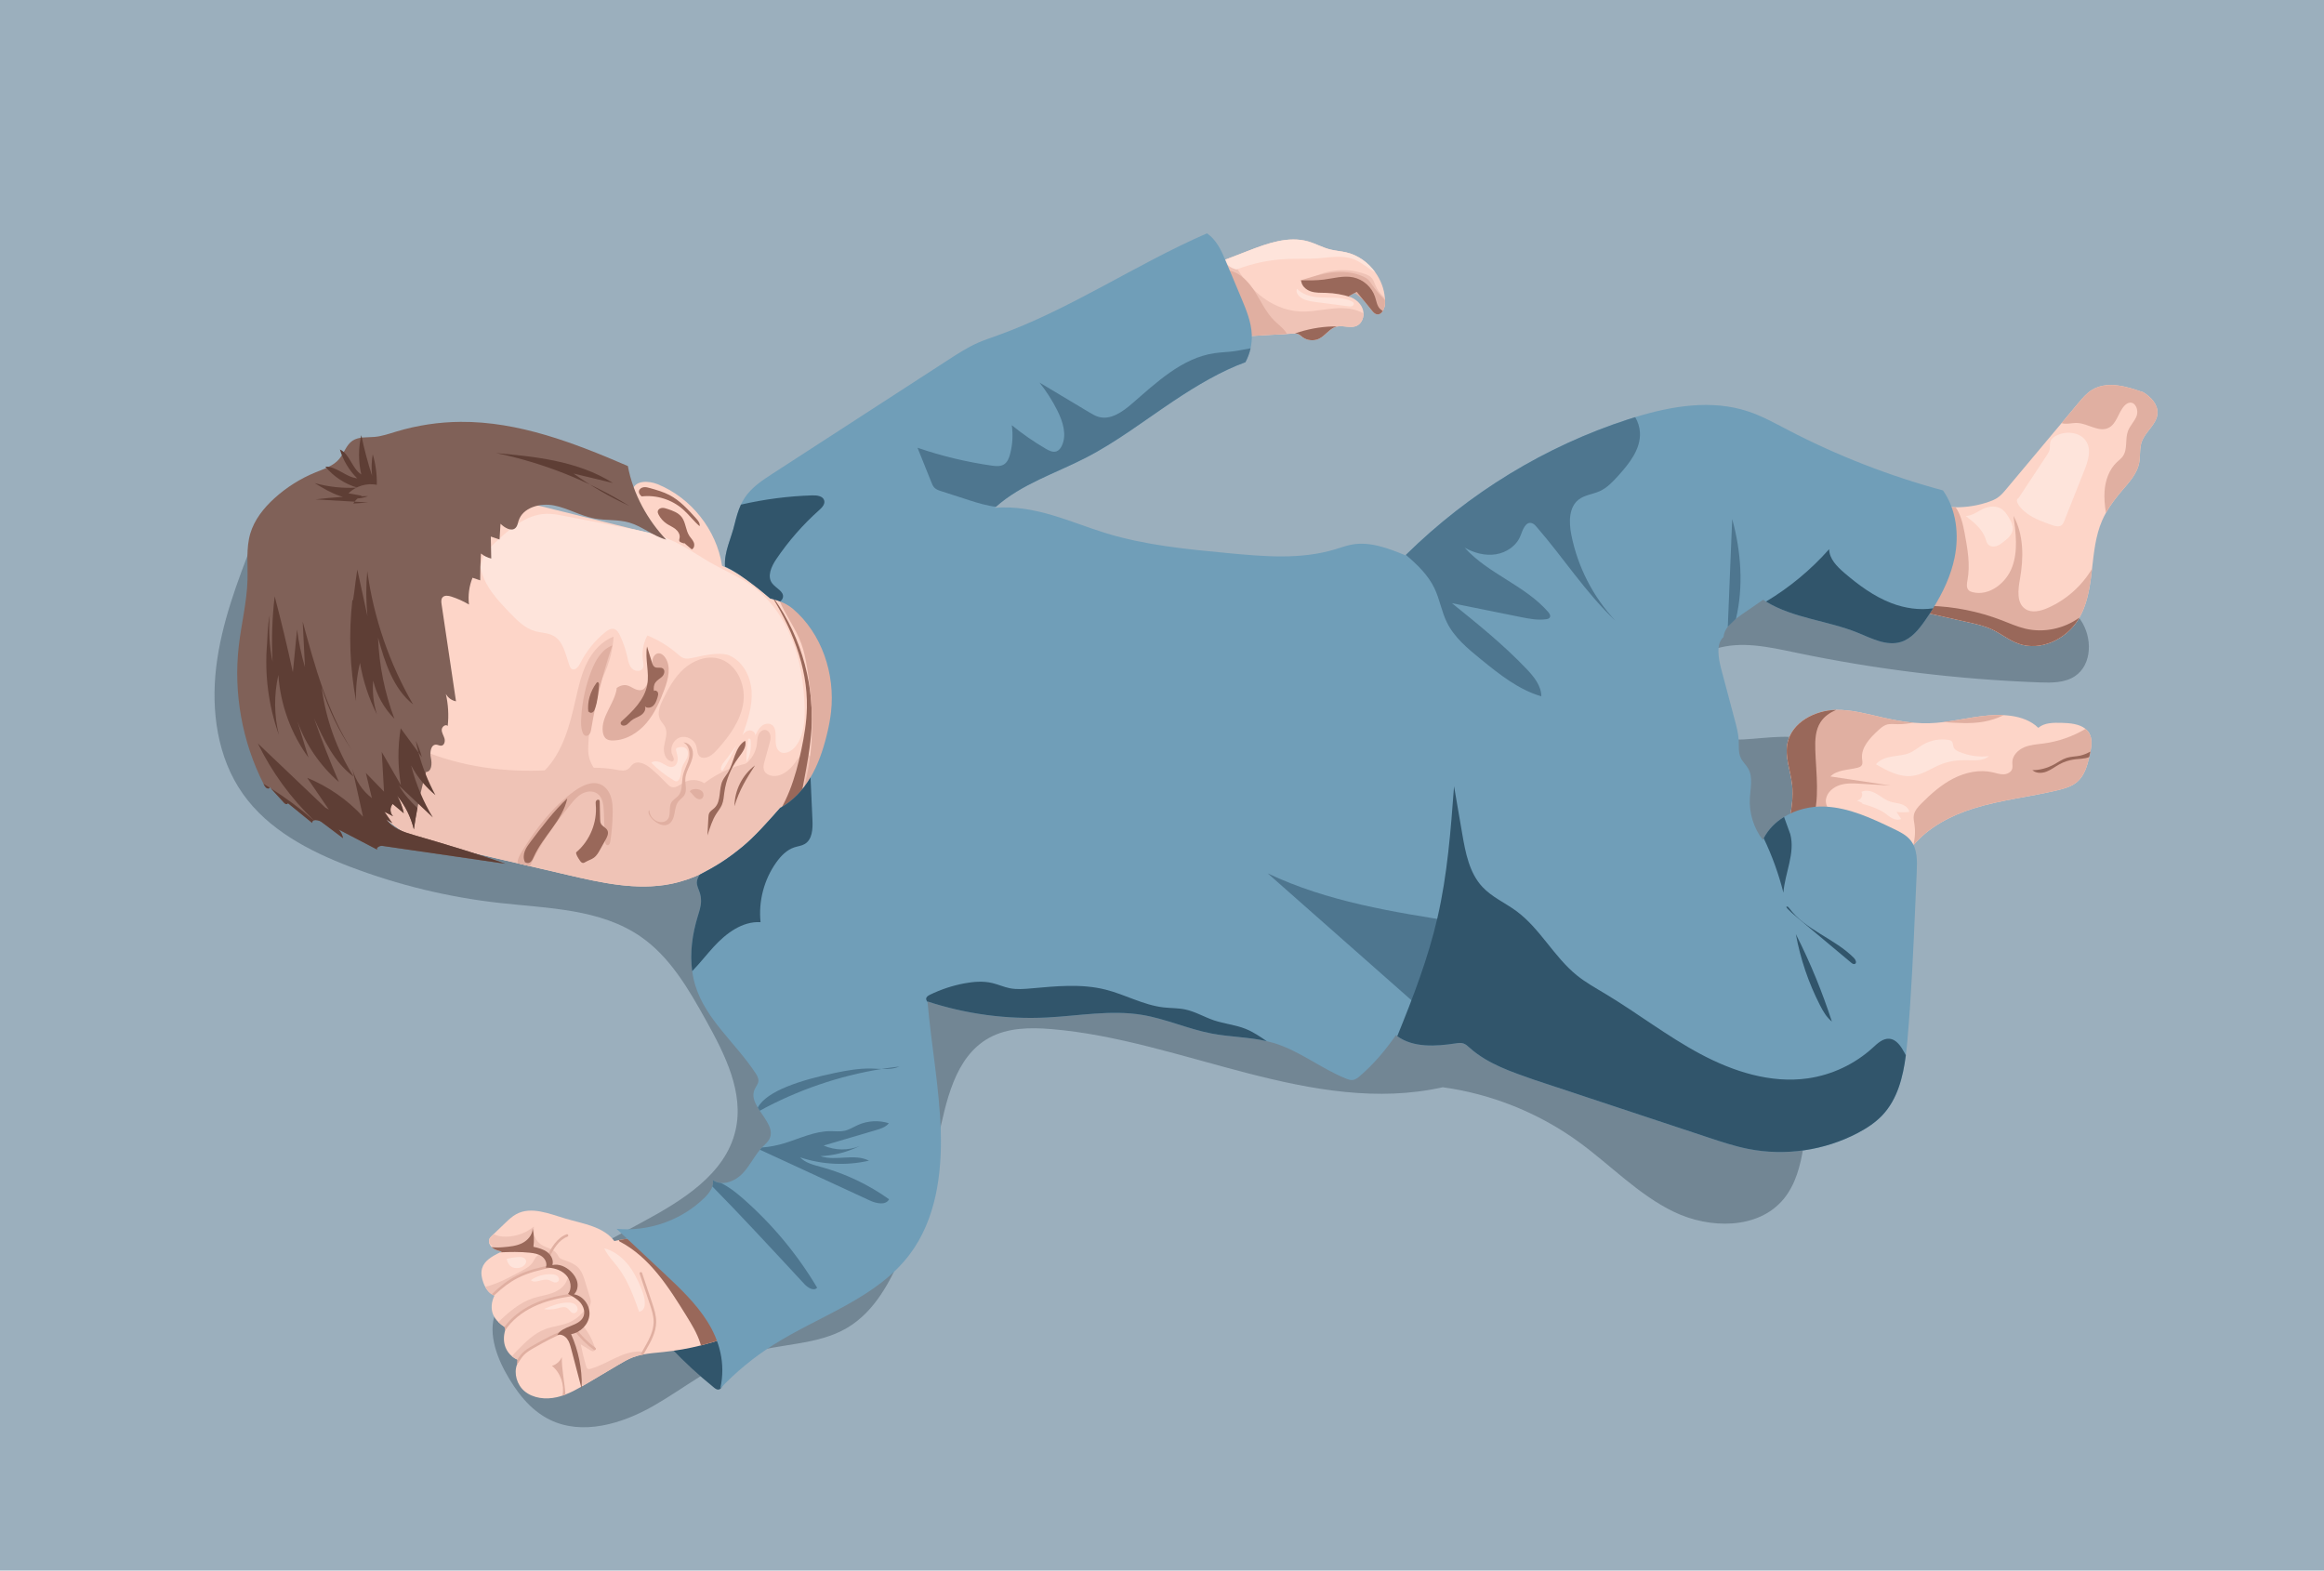 <?xml version="1.0" encoding="utf-8"?>
<!-- Generator: Adobe Illustrator 27.0.0, SVG Export Plug-In . SVG Version: 6.00 Build 0)  -->
<svg version="1.1" id="Слой_1" xmlns="http://www.w3.org/2000/svg" xmlns:xlink="http://www.w3.org/1999/xlink" x="0px" y="0px"
	 viewBox="0 0 1820 1230" style="enable-background:new 0 0 1820 1230;" xml:space="preserve">
<style type="text/css">
	.st0{fill:#9BAFBD;}
	.st1{fill:#728694;}
	.st2{fill:#FDD5C8;}
	.st3{fill:#FEE4DB;}
	.st4{fill:#E0AFA1;}
	.st5{fill:#99685A;}
	.st6{fill:#AECCD1;}
	.st7{fill:#7A9CA1;}
	.st8{fill:#495B5E;}
	.st9{fill:url(#SVGID_1_);}
	.st10{fill:#E09F89;}
	.st11{fill:url(#SVGID_00000003793679984600447440000014606208579153682103_);}
	.st12{fill:#F6DCDD;}
	.st13{fill:#E39D9D;}
	.st14{fill:#FDACAE;}
	.st15{fill:#E2A094;}
	.st16{fill:#FEBEBE;}
	.st17{fill:#F16E2B;}
	.st18{fill:#DF523C;}
	.st19{fill:#E78B7C;}
	.st20{fill:url(#SVGID_00000173126392619096831550000002726682062170851249_);}
	.st21{fill:#E7DBE0;}
	.st22{fill:url(#SVGID_00000067219541203288741590000017824732753724760479_);}
	.st23{fill:url(#SVGID_00000164499892885134991670000000035236659122926520_);}
	.st24{fill:#E75742;}
	.st25{fill:#EEA755;}
	.st26{fill:#EEB3B2;}
	.st27{fill:#FA9DA5;}
	.st28{fill:#FABEB5;}
	.st29{fill:#F25026;}
	.st30{fill:url(#SVGID_00000029010735032202503600000008583720392687270045_);}
	.st31{fill:url(#SVGID_00000001647083398306190620000006720969744825317556_);}
	.st32{fill:url(#SVGID_00000132054121485508306330000010095250845947413124_);}
	.st33{fill:url(#SVGID_00000028296947976555542810000007968578472288502206_);}
	.st34{fill:url(#SVGID_00000107582326712133036430000006630025105097137589_);}
	.st35{fill:url(#SVGID_00000053535076209133446660000016399520826847732130_);}
	.st36{fill:url(#SVGID_00000136379180329040583250000017234036330555103387_);}
	.st37{fill:url(#SVGID_00000004542767756827853630000003535044453106008197_);}
	.st38{fill:url(#SVGID_00000026132132945801415790000002758383436864991899_);}
	.st39{fill:url(#SVGID_00000151543813545262668600000006892777182760086417_);}
	.st40{fill:url(#SVGID_00000104696971173622234540000015819466580677873290_);}
	.st41{fill:url(#SVGID_00000165937417469818520910000002438160826712690365_);}
	.st42{fill:url(#SVGID_00000131351098596334525200000006262466528497858211_);}
	.st43{fill:url(#SVGID_00000103979737290865858620000000436881375913286819_);}
	.st44{fill:url(#SVGID_00000085238213609206957400000012344913805749341605_);}
	.st45{fill:url(#SVGID_00000138568276875797350220000015439076921008117645_);}
	.st46{fill:url(#SVGID_00000056411240568209372950000007524192359507228078_);}
	.st47{fill:url(#SVGID_00000044874778043597743870000002800084828287587753_);}
	.st48{fill:url(#SVGID_00000154411893534788120840000012532678190585880972_);}
	.st49{fill:url(#SVGID_00000012452937021078828040000013844113977078997134_);}
	.st50{fill:url(#SVGID_00000165209925090582125090000016020241219772512386_);}
	.st51{fill:url(#SVGID_00000171708787568480718120000008169829065642507447_);}
	.st52{fill:url(#SVGID_00000111892816631965408930000014270817749974198420_);}
	.st53{fill:url(#SVGID_00000003098998516981956810000008677963254510741653_);}
	.st54{fill:url(#SVGID_00000083808219886842167130000007031883494008378505_);}
	.st55{fill:url(#SVGID_00000126282066329929474950000018357024896918355350_);}
	.st56{fill:url(#SVGID_00000075867466999528363860000002013334311248968887_);}
	.st57{fill:url(#SVGID_00000162321937118542102390000013425478903464617388_);}
	.st58{fill:url(#SVGID_00000147183348433789952050000018016504778082692492_);}
	.st59{fill:url(#SVGID_00000010272698682565952960000000023074121113529223_);}
	.st60{opacity:0.4;fill:url(#SVGID_00000061439883637559384880000001918358425367007407_);}
	.st61{fill:url(#SVGID_00000134930228011330668330000008133586143028991921_);}
	.st62{fill:url(#SVGID_00000066516566225828632800000004746357461719444650_);}
	.st63{fill:url(#SVGID_00000061436928912515847800000002642418216107326377_);}
	.st64{fill:url(#SVGID_00000152946893435856147410000012715029274876438461_);}
	.st65{fill:url(#SVGID_00000171689760797253542060000002054284010698275988_);}
	.st66{fill:url(#SVGID_00000179620238798138142450000010735884802696750009_);}
	.st67{fill:url(#SVGID_00000097460196600560184630000010121191940610619303_);}
	.st68{fill:url(#SVGID_00000024709248866078857400000016512863557371096994_);}
	.st69{fill:#AD0000;}
	.st70{fill:url(#SVGID_00000091720318216302969490000014337675614489439872_);}
	.st71{fill:url(#SVGID_00000000923148508490262170000002979955563920256643_);}
	.st72{fill:url(#SVGID_00000011023935976883463310000001843731463442799790_);}
	.st73{fill:url(#SVGID_00000031180361710594046100000009353331722452875670_);}
	.st74{fill:url(#SVGID_00000145737378205351279930000005936465793153264827_);}
	.st75{fill:#BF9184;}
	.st76{fill:none;stroke:#FDD5C8;stroke-miterlimit:10;}
	.st77{fill:url(#SVGID_00000052797875430059410080000003719103777252274333_);}
	.st78{fill:url(#SVGID_00000176759987745268447860000010595234822446821545_);}
	.st79{fill:url(#SVGID_00000111182927943452812290000000143569362337784472_);}
	.st80{fill:url(#SVGID_00000050633645919476485860000011175507971031445941_);}
	.st81{fill:url(#SVGID_00000029018074665182293640000002258084327127555765_);}
	.st82{fill:url(#SVGID_00000101105371089798722270000002550504022916980115_);}
	.st83{fill:url(#SVGID_00000148643729995176051760000009802750120897185949_);}
	.st84{fill:url(#SVGID_00000065765970444121326180000017434904497902035635_);}
	.st85{fill:url(#SVGID_00000087392288530441367620000005629034408317901235_);}
	.st86{fill:url(#SVGID_00000148658549743595116260000016948874374926657713_);}
	.st87{fill:none;stroke:#E0AFA1;stroke-miterlimit:10;}
	.st88{fill:#59767A;}
	.st89{fill:none;}
	.st90{fill:#314042;}
	.st91{fill:url(#SVGID_00000159440920734086025850000009158274739781783450_);}
	.st92{fill:url(#SVGID_00000034054909042035659170000001001876472690433706_);}
	.st93{fill:url(#SVGID_00000082336969353643292200000002027510813203926946_);}
	.st94{fill:url(#SVGID_00000110461316403854381440000013124246301533023633_);}
	.st95{fill:url(#SVGID_00000152947441849698143560000017449465946682656954_);}
	.st96{fill:none;stroke:#99685A;stroke-miterlimit:10;}
	.st97{fill:#F2CEC4;}
	.st98{fill:#E1AFA1;}
	.st99{fill:url(#SVGID_00000148657024033849871900000007337506990103512476_);}
	.st100{fill:url(#SVGID_00000052090567129465876870000017051476310484499133_);}
	.st101{fill:url(#SVGID_00000135657087571287471000000012880919380346584992_);}
	.st102{fill:url(#SVGID_00000103959956665390129040000010445499917667049652_);}
	.st103{fill:url(#SVGID_00000157993474603786948370000009042640279169956525_);}
	.st104{fill:url(#SVGID_00000029041886535561031050000008648951746137863047_);}
	.st105{fill:url(#SVGID_00000062174356294731387050000010937725350289148802_);}
	.st106{fill:url(#SVGID_00000158742150452911081390000005644430641499752612_);}
	.st107{fill:url(#SVGID_00000062889501742018974980000012327304299859509126_);}
	.st108{fill:url(#SVGID_00000103969065131611570010000005931748674792220853_);}
	.st109{fill:#E39F8D;}
	.st110{fill:#C2553C;}
	.st111{fill:url(#SVGID_00000075136677377967401150000009181150382915936129_);}
	.st112{fill:url(#SVGID_00000182519167349491665270000002262267586193057161_);}
	.st113{fill:url(#SVGID_00000091735376290393339950000006532711979986444735_);}
	.st114{fill:#AD4024;}
	.st115{fill:url(#SVGID_00000037685180921009956570000000288799444429190569_);}
	.st116{fill:url(#SVGID_00000050631619836350752030000016291017891578936509_);}
	.st117{fill:url(#SVGID_00000133491043627373843940000007421691407563861385_);}
	.st118{opacity:0.561;fill:#FFFFFF;}
	.st119{fill:#FFFFFF;}
	.st120{fill:#FFF1ED;}
	.st121{fill:#E6D7D3;}
	.st122{opacity:0.439;fill:#E0AFA1;}
	.st123{fill:#FFD3C7;}
	.st124{opacity:0.341;fill:#AAAD66;}
	.st125{opacity:0.231;fill:#FFFFFF;}
	.st126{fill:#23282B;}
	.st127{fill:none;stroke:#99685A;stroke-linecap:round;stroke-linejoin:round;stroke-miterlimit:10;}
	.st128{fill:#495760;}
	.st129{fill:#353A3E;}
	.st130{fill:#3A474F;}
	.st131{fill:#709EB8;}
	.st132{fill:#8BB0C5;}
	.st133{fill:#31556B;}
	.st134{fill:#4E768F;}
	.st135{fill:#263F4F;}
	.st136{fill:#576975;}
	.st137{fill:none;stroke:#3A474F;stroke-miterlimit:10;}
	.st138{fill:#2F3943;}
	.st139{fill:#C78D7D;}
	.st140{fill:#421D13;}
	.st141{fill:#5E3E35;}
	.st142{fill:#806158;}
	.st143{fill:#EFC3B6;}
	.st144{fill:#C79789;}
	.st145{fill:none;stroke:#EFC3B6;stroke-miterlimit:10;}
	.st146{fill:#69483F;}
	.st147{fill:none;stroke:#806158;stroke-width:3;stroke-linecap:round;stroke-linejoin:round;stroke-miterlimit:10;}
	.st148{fill:#E8E8E8;}
	.st149{fill:#BACAD9;}
	.st150{fill:#694034;}
	.st151{fill:#658F85;}
	.st152{fill:#407065;}
	.st153{fill:#323C42;}
	.st154{fill:#B4CADE;}
	.st155{opacity:0.329;fill:#C75B63;}
	.st156{fill:none;stroke:#5E3E35;stroke-width:4;stroke-linecap:round;stroke-linejoin:round;stroke-miterlimit:10;}
	.st157{fill:#4C6270;}
	.st158{fill:#7A4A3D;}
	.st159{fill:#252E37;}
	.st160{fill:#3E4852;}
	.st161{fill:none;stroke:#E0AFA1;stroke-linecap:round;stroke-linejoin:round;stroke-miterlimit:10;}
	.st162{fill:#BA8677;}
	.st163{fill:#313B45;}
	.st164{fill:none;stroke:#4E768F;stroke-miterlimit:10;}
	.st165{fill:#193646;}
	.st166{opacity:0.188;fill:#FFFFFF;}
	.st167{fill:none;stroke:#421D13;stroke-miterlimit:10;}
	.st168{opacity:0.22;fill:#1390D4;}
	.st169{opacity:0.239;fill:#027DCF;}
	.st170{opacity:0.322;fill:#FFFFFF;}
	.st171{fill:#CFCFCF;}
	.st172{fill:url(#SVGID_00000014632996744550912140000017386371638576147355_);}
	.st173{fill:url(#SVGID_00000078752637649009728850000002978912679876724386_);}
	.st174{opacity:0.749;fill:url(#SVGID_00000106111314787041774840000002528674004815937181_);}
	.st175{fill:url(#SVGID_00000132073931307473108070000014742375637006975117_);}
	.st176{fill:url(#SVGID_00000001666005963502370180000003441439841071890576_);}
	.st177{fill:#821111;}
	.st178{fill:url(#SVGID_00000007390569892721292530000000336149223944397220_);}
	.st179{fill:#BC0002;}
	.st180{fill:url(#SVGID_00000027586988257134816840000017209206481108683154_);}
	.st181{fill:url(#SVGID_00000018233924391250544320000012979970954382251704_);}
	.st182{fill:url(#SVGID_00000163794734017544704790000013435629066804693400_);}
</style>
<g>
	<rect class="st0" width="1820" height="1230"/>
	<path class="st1" d="M198.57,422.86c-12.57,32.25-25.08,64.97-29.23,99.34s0.85,71.06,20.77,99.36
		c19.85,28.2,52.02,45.04,84.25,57.31c37.65,14.33,77.13,23.86,117.17,28.3c37.99,4.21,78.79,4.61,110.22,26.36
		c23.08,15.96,37.64,41.25,51.27,65.78c14.79,26.62,29.87,56.52,22.93,86.17c-8.04,34.37-42.19,55.02-73.24,71.79
		c-29.99,16.2-59.98,32.4-89.97,48.6c-8.09,4.37-16.5,9.02-21.67,16.64c-10.24,15.09-4.14,35.7,4.56,51.72
		c8.32,15.32,19.37,30.03,35.04,37.68c25.38,12.39,56.1,3.29,80.65-10.66c24.55-13.95,46.82-32.71,73.76-41.17
		c25.83-8.11,54.94-6.39,78.26-20.13c21.8-12.84,34.33-36.78,43.98-60.17c11.57-28.05,20.64-57.13,27.06-86.79
		c6.54-30.19,13.14-65.15,40.15-80.15c14.56-8.08,32.13-8.28,48.72-6.91c102.78,8.46,204.37,68.3,306.64,45.55
		c38.16,5.23,74.98,20,106.17,42.6c25.13,18.2,46.9,41.51,74.85,54.98c27.95,13.46,65.9,13.93,85.77-9.89
		c9.53-11.43,13.36-26.51,15.68-41.21c13.86-87.91-15.63-183.81,20.64-268.96c17.19-9.7,8.6-38.73-9.3-47.03
		c-17.9-8.3-38.72-3.86-58.43-2.89c-19.71,0.97-43.11-4.29-50.66-22.52c-8.07-19.49,8.57-42,28.67-48.39
		c20.1-6.39,41.81-1.52,62.46,2.81c63.06,13.23,127.24,21.08,191.63,23.44c9.42,0.34,19.52,0.39,27.41-4.76
		c13.9-9.08,13.98-30.79,4.44-44.37c-9.54-13.58-25.52-20.88-40.89-27.15c-53.35-21.77-108.74-38.53-165.21-50
		c-46.38-9.42-96.26-14.92-139.65,3.97c-45.84,19.95-77.35,64.1-122.39,85.81c-27.29,13.15-57.92,17.27-87.96,21.22
		c-56.83,7.46-115.07,14.88-171,2.36c-46.81-10.48-90.29-34.61-137.95-40.03c-56.99-6.48-113.32,14.4-170.51,18.74
		C463.63,510.06,338.91,434.45,198.57,422.86z"/>
	<g>
		<path class="st133" d="M525.25,1055.39c10.59,11.16,21.93,21.62,33.9,31.29c1.06,0.86,2.31,1.76,3.66,1.55
			c1.49-0.24,2.41-1.73,3.06-3.09c7.7-16.25,4.51-37.03-7.72-50.22c-1.89-2.04-3.99-3.92-6.43-5.26c-4.96-2.73-11.2-2.97-16.35-0.65
			c-4.72,2.13-8.48,6.44-9.61,11.49C524.64,1045.55,526.32,1051.22,525.25,1055.39z"/>
		<g>
			<path class="st2" d="M687.18,567.85c-8.63,22.18-2.92,6.19-2.71,5.61c-8.89,17.15-17.97,34.41-30.32,49.26
				c-0.34,0.41-0.68,0.81-1.02,1.21c-12.88,15.11-29.79,27.57-49.11,31.08c2.64-7.88,5.28-15.76,7.92-23.65
				c-22.91,27.85-51.4,53.9-86.78,60.9c-26.7,5.28-54.19-0.92-80.71-7.09c-30.81-7.16-61.63-14.33-92.45-21.5
				c-10.52-2.45-21.14-4.93-30.9-9.58c-33.72-16.07-50.56-54.43-58.48-90.94c-2.19-10.08-3.92-20.38-3.75-30.66
				c0.04-2.21,0.17-4.41,0.39-6.61c1.48-14.28,7.18-27.77,13.54-40.64c19.01-38.46,44.6-73.66,71.5-103.26
				c15.09-1.37,30.14,2.3,44.86,5.94c42.71,10.58,85.42,21.15,128.13,31.72c-8.27-6.78-13.71-16.32-18.97-25.64
				c-1.84-3.28-3.76-7-2.77-10.64c1.97-7.23,12.42-6.99,19.37-4.19c26.36,10.64,46.28,35.83,50.56,63.92
				c12.46,5.37,24,12.88,33.95,22.11c1.18,1.09,2.37,2.23,3.85,2.87c1.71,0.75,3.63,0.75,5.49,0.8c13.48,0.34,26.88,3.73,38.91,9.83
				c15.89,8.06,29.45,21.07,37.04,37.19C692.32,532.01,693.64,551.24,687.18,567.85z"/>
			<path class="st143" d="M654.15,622.72c-0.34,0.41-0.68,0.81-1.02,1.21c-12.88,15.11-29.79,27.57-49.11,31.08
				c2.64-7.88,5.28-15.76,7.92-23.65c-22.91,27.85-51.4,53.9-86.78,60.9c-26.7,5.28-54.19-0.92-80.71-7.09
				c-9.8-2.28-19.61-4.56-29.42-6.84c-3.24-0.75-6.48-1.51-9.73-2.26c-17.76-4.13-35.53-8.27-53.3-12.4
				c-10.52-2.45-21.14-4.93-30.9-9.58c-33.72-16.07-50.56-54.43-58.48-90.94c-2.19-10.08-3.92-20.38-3.75-30.66
				c18.07,24.57,43.58,43.43,71.8,55.17c30.84,12.83,64.79,17.38,98.15,15.57c17.94-0.98,36.08-3.73,53.73-0.42
				c3.18,0.59,6.78,1.3,9.41-0.59c1.4-1.01,2.26-2.62,3.61-3.69c4.25-3.35,10.38,0.01,14.49,3.53c4.18,3.58,8.18,7.38,11.97,11.37
				c1.12,1.19,2.3,2.44,3.85,2.93c3.45,1.08,6.66-1.9,9.83-3.64c4.85-2.66,11.17-2.4,15.79,0.66c11.91-9.06,26.22-14.94,41.06-16.87
				c3.49,3.09,1.2,8.89,2.47,13.37c1.79,6.31,10.43,8.15,16.45,5.55c6.03-2.59,10.26-8.01,15.02-12.51
				c4.77-4.51,11.2-8.42,17.56-6.84c6.34,1.58,10.28,8.23,11.09,14.71C655.66,614.88,655.24,618.87,654.15,622.72z"/>
			<path class="st143" d="M470.72,607.21c-5.33-3.91-8.97-10.04-9.84-16.59c-0.38-2.84-0.26-5.71-0.09-8.57
				c0.85-15.1,2.86-30.32,8.31-44.43c2.04-5.28,4.56-10.38,6.52-15.69c2.76-7.48,4.42-15.37,4.89-23.33
				c-9.28,3.49-16.31,11.46-20.76,20.32c-4.45,8.86-6.64,18.65-8.83,28.31c-4.61,20.36-10,41.79-24.72,56.58
				c-1.06,1.07-2.25,2.26-2.3,3.76c-0.12,3.2,4.32,4.11,7.51,3.88C441.99,610.7,452.53,609.55,470.72,607.21z"/>
			<path class="st143" d="M526.01,596.07c-4.96-0.4-6.76-6.93-5.92-11.83c0.84-4.9,2.95-10.1,0.9-14.63
				c-1.06-2.34-3.1-4.11-4.2-6.42c-2.28-4.78-0.05-10.4,2.27-15.16c4.31-8.84,9.15-17.67,16.47-24.23
				c7.32-6.56,17.62-10.53,27.13-8.06c13.82,3.59,21.36,19.81,19.54,33.98c-1.82,14.16-10.68,26.38-20.21,37.02
				c-2.78,3.1-6.03,6.33-10.18,6.71c-1.14,0.11-2.33-0.03-3.3-0.63c-2.64-1.63-2.36-5.45-3.18-8.44c-1.45-5.28-7.8-8.63-12.97-6.82
				c-5.17,1.8-8.07,8.37-5.92,13.41c0.63,1.48,1.65,3.09,1.02,4.58S523.75,596.13,526.01,596.07z"/>
			<path class="st143" d="M583.22,598.74c5.16-3.68,8.69-9.57,9.51-15.85c0.32-2.45,0.26-5,1.17-7.3c0.9-2.3,3.18-4.34,5.62-3.91
				c2.1,0.37,3.54,2.47,3.85,4.57s-0.26,4.23-0.83,6.28c-1.26,4.53-2.51,9.06-3.77,13.59c-0.6,2.17-1.2,4.48-0.57,6.64
				c1.4,4.77,7.92,5.92,12.6,4.24c4.97-1.78,8.98-5.6,11.99-9.94c2.05-2.96,4.42-6.6,8.02-6.47c1.7,0.06,3.26,1.04,4.41,2.3
				c2.87,3.17,3.35,8.01,2.04,12.08c-1.3,4.07-4.14,7.49-7.25,10.42c-6.47,6.08-15.08,10.68-23.9,9.7
				C594.06,623.77,585.06,611.9,583.22,598.74z"/>
			<path class="st5" d="M601.94,647.2c14.3-16.59,21.02-38.34,25.56-59.76c2.31-10.91,4.17-21.97,4.41-33.12
				c0.71-32.65-12.48-64.25-30.27-91.64c23.72,30.24,36,69.24,33.89,107.61c-0.78,14.16-3.43,28.14-6.08,42.07
				c-1.62,8.56-3.25,17.11-4.87,25.67c-1.58,8.33-3.26,16.89-7.85,24.02c-1.23,1.91-3.27,3.91-5.45,3.25c-1.19-0.36-2-1.43-2.7-2.46
				C605.13,657.72,602.52,652.05,601.94,647.2z"/>
			<path class="st4" d="M479.81,636.58c-0.08,7.48-0.71,14.96-1.86,22.36c-0.2,1.26-0.71,2.83-1.99,2.94
				c-1.58,0.15-2.2-1.98-2.26-3.57c-0.27-7.46-0.53-14.93-0.8-22.39c-0.19-5.32-0.8-11.45-5.18-14.47
				c-3.51-2.42-8.4-1.88-12.11,0.22c-3.7,2.09-6.47,5.48-9.13,8.81c-11.95,14.94-23.58,30.41-31.45,47.85
				c-3.24-0.75-6.48-1.51-9.73-2.26c0-0.55,0.03-1.1,0.12-1.63c0.44-2.83,1.93-5.36,3.42-7.8c10.99-17.95,24.06-35.05,41.2-47.26
				c5.97-4.26,13.67-8,20.38-5.03c3.9,1.73,6.62,5.5,7.96,9.56C479.73,627.96,479.87,632.31,479.81,636.58z"/>
			<path class="st4" d="M508.61,634.46c-0.13,5.05,4.66,9.67,9.7,9.36c1.44-0.09,2.89-0.54,3.96-1.5c3.68-3.29,1-9.82,3.6-14.03
				c1.3-2.1,3.69-3.24,5.31-5.1c3.55-4.07,2.52-10.23,3.57-15.53c0.93-4.72,3.6-8.93,4.73-13.61s0.06-10.58-4.33-12.56
				c3.72-0.25,6.84,3.31,7.38,7c0.54,3.69-0.83,7.37-2.35,10.78c-1.52,3.41-3.24,6.85-3.46,10.57c-0.26,4.4,1.54,9.25-0.81,12.98
				c-1.18,1.87-3.2,3.05-4.57,4.77c-2.14,2.68-2.48,6.3-3.14,9.66c-0.66,3.36-2.02,7.01-5.13,8.44c-3.74,1.72-8.08-0.59-11.2-3.28
				C509.1,640.02,506.49,635.97,508.61,634.46z"/>
			<path class="st4" d="M540.31,620.03c1.51,1.14,2.5,2.83,3.85,4.16s3.43,2.27,5.12,1.41c1.86-0.94,2.14-3.75,0.9-5.43
				c-1.24-1.68-3.49-2.33-5.58-2.25C542.51,617.99,540.5,618.66,540.31,620.03z"/>
			<path class="st4" d="M483,539.16c-1.69,11.92-12.49,22.03-10.93,33.97c0.27,2.08,1.02,4.23,2.7,5.48
				c1.51,1.12,3.5,1.32,5.37,1.29c10.08-0.17,19.45-5.92,26.02-13.58c6.56-7.65,10.68-17.07,14.19-26.52
				c3.03-8.15,5.49-17.92,0.47-25.02c-1.27-1.8-3.27-3.39-5.46-3.1c-1.97,0.27-3.46,2.04-4.08,3.93c-0.62,1.89-0.57,3.93-0.68,5.92
				c-0.29,5.35-1.81,10.64-4.41,15.33c-0.63,1.13-1.35,2.27-2.45,2.96c-2.02,1.26-4.68,0.66-6.82-0.37s-4.16-2.47-6.51-2.86
				C486.03,535.88,481.48,539.75,483,539.16z"/>
			<path class="st4" d="M462.88,571.71c3.7-22.49,9.28-44.67,16.67-66.23c-8.35,3.06-13.23,11.66-16.45,19.95
				c-4.62,11.91-7.32,24.55-7.97,37.31c-0.18,3.5-0.19,7.09,0.94,10.41c0.4,1.17,1.01,2.37,2.12,2.92
				C459.32,576.62,462.1,576.43,462.88,571.71z"/>
			<path class="st4" d="M626.43,627.24c11.64-33.37,11.36-69.91,5.54-104.77c-1.04-6.22-2.26-12.45-4.42-18.38
				c-4.45-12.18-12.71-22.63-17.53-34.67c-0.69-1.72-1.31-3.58-0.91-5.38c1.05-4.77,7.69-5.3,12.42-4.07
				c9.14,2.39,17.62,7.26,24.28,13.96c7.7,7.75,12.82,17.65,17.52,27.52c3.93,8.24,7.67,16.62,9.95,25.46
				c4.51,17.44,3.05,36.36-4.08,52.9S649.31,610.4,626.43,627.24z"/>
			<path class="st5" d="M451.18,667.53c10.73-9.01,16.66-23.45,15.37-37.4c-0.09-1.01-0.21-2.11,0.31-2.99
				c0.52-0.88,1.96-1.24,2.53-0.4c0.24,0.36,0.26,0.82,0.27,1.25c0.1,4.45,0.21,8.9,0.31,13.35c0.03,1.3,0.07,2.65,0.69,3.8
				c1.15,2.15,3.98,3.01,5.04,5.2c1.1,2.29-0.15,4.96-1.39,7.18c-1.45,2.61-2.9,5.22-4.35,7.83c-1.28,2.31-2.63,4.7-4.75,6.28
				c-1.98,1.48-4.46,2.12-6.58,3.38c-0.64,0.38-1.31,0.83-2.06,0.81c-1.11-0.03-1.9-1.05-2.51-1.98
				C452.55,671.56,451.03,669.28,451.18,667.53z"/>
			<path class="st5" d="M486.71,564.92c8.81-7.96,18.01-16.87,20.15-28.55c1.81-9.89-1.84-20.15-0.15-30.06
				c1.28,4.15,2.57,8.29,3.85,12.44c0.44,1.41,0.97,2.95,2.26,3.67c1.89,1.06,4.52-0.15,6.29,1.09c1.94,1.36,1.21,4.54-0.45,6.24
				s-3.97,2.74-5.34,4.68c-1.35,1.91-1.58,4.42-1.22,6.73c1-0.86,2.68-0.01,3.13,1.23c0.44,1.24,0.05,2.61-0.34,3.87
				c-0.72,2.3-1.5,4.71-3.24,6.38c-1.74,1.67-4.76,2.27-6.53,0.64c0.97,2.65-1.06,5.51-3.45,7.01c-2.38,1.51-5.22,2.28-7.38,4.09
				c-1.09,0.91-1.97,2.06-3.11,2.9c-1.14,0.84-2.7,1.34-3.98,0.74C485.91,567.4,485.68,565.84,486.71,564.92z"/>
			<path class="st5" d="M553.99,654.27c0.26-4.69,0.52-9.38,0.78-14.07c0.06-1.14,0.13-2.31,0.62-3.33c0.85-1.81,2.78-2.81,4.21-4.2
				c5.44-5.26,3.02-14.61,6.35-21.41c1.05-2.13,2.64-3.95,3.91-5.96c5.18-8.22,5.39-20.11,13.69-25.18
				c1.38,4.77-2.31,9.33-5.27,13.32c-5.89,7.95-9.73,17.4-11.04,27.21c-0.43,3.26-0.61,6.61-1.89,9.64
				c-1.11,2.62-2.98,4.83-4.51,7.23C557.91,642.13,556.25,647.41,553.99,654.27z"/>
			<path class="st5" d="M575.2,631.36c0.03-12.35,6.16-24.54,16.05-31.92C585.12,608.91,578.86,618.69,575.2,631.36z"/>
			<path class="st5" d="M410.99,674.85c-1.25-2.6-0.99-5.73,0.06-8.42c1.05-2.69,2.81-5.03,4.55-7.34
				c8.98-11.9,18.03-23.88,28.66-33.85c-3.64,17.33-19.04,29.64-26.26,45.81c-0.8,1.79-1.65,3.8-3.45,4.61
				C412.76,676.47,410.06,674.79,410.99,674.85z"/>
			<path class="st5" d="M460.8,557.94c-1.13-8.1,1.46-16.51,6.31-23.09c0.19-0.26,0.4-0.52,0.7-0.61c0.92-0.27,1.34,1.11,1.27,2.07
				c-0.46,6.31-1.01,12.7-3.11,18.68c-0.31,0.87-0.66,1.75-1.3,2.41c-0.64,0.66-1.65,1.05-2.51,0.72
				C461.3,557.79,460.81,556.59,460.8,557.94z"/>
			<path class="st5" d="M534.43,424.07c2.44,2.06,4.88,4.11,7.32,6.17c1.95-0.81,2.35-3.53,1.55-5.49c-0.8-1.96-2.4-3.46-3.54-5.24
				c-2.84-4.44-2.71-10.4-5.93-14.58c-2.65-3.45-7.03-5-11.16-6.37c-1.42-0.47-2.89-0.95-4.37-0.77s-2.98,1.2-3.18,2.68
				c-0.13,0.91,0.25,1.82,0.68,2.64c1.46,2.82,3.65,5.25,6.28,7.02c2.23,1.5,4.77,2.51,6.88,4.19c2.1,1.67,3.77,4.29,3.26,6.93
				c-0.17,0.88-0.56,1.83-0.11,2.61c0.3,0.52,0.9,0.78,1.46,1C535.43,425.57,537.29,426.31,534.43,424.07z"/>
			<path class="st5" d="M502.53,388.76c11.59-1.33,23.68,2.47,32.42,10.21c4.6,4.07,8.26,9.12,12.93,13.1
				c0.48-2.23-1.16-4.31-2.68-6c-6.24-6.95-12.66-14.05-20.94-18.37c-4.77-2.49-9.99-3.97-15.17-5.44c-1.64-0.46-3.33-0.93-5.01-0.7
				c-1.68,0.23-3.37,1.36-3.7,3.02C499.94,386.77,502.55,388.9,502.53,388.76z"/>
			<path class="st3" d="M376.44,444.88c2.79,13.95,13.12,25,23,35.23c5.63,5.83,11.62,11.88,19.4,14.13
				c4.84,1.4,10.19,1.25,14.6,3.7c7.88,4.38,9.45,14.71,12.49,23.19c0.38,1.07,0.86,2.2,1.83,2.79c2.57,1.56,5.26-1.75,6.6-4.43
				c4.68-9.37,11.39-17.72,19.52-24.33c2.01-1.63,4.52-3.25,7.02-2.56c2.27,0.63,3.61,2.91,4.61,5.03
				c2.52,5.33,4.45,10.95,5.73,16.71c0.72,3.27,1.35,6.79,3.68,9.19c2.33,2.4,7.07,2.71,8.56-0.29c0.81-1.64,0.38-3.59,0.09-5.39
				c-1.11-6.86,0.1-14.08,3.4-20.19c8.76,3.55,16.92,8.58,24.02,14.8c1.2,1.05,2.4,2.16,3.88,2.76c2.48,1.02,5.3,0.47,7.91-0.1
				c9.44-2.08,19.61-4.29,26.95-2.33c11.3,3.93,18,16.23,18.84,28.17s-3.06,23.65-7.16,34.89c1.26-1.96,3.21-3.66,5.53-3.84
				s4.81,1.76,4.56,4.08c1.18-2.58,2.41-5.24,4.51-7.16c2.1-1.92,5.31-2.91,7.84-1.63c6.95,3.52,0.38,16.5,6.6,21.18
				c3.9,2.94,9.58-0.11,12.58-3.97c6.68-8.6,7.38-20.33,7.04-31.22c-0.56-18-3.26-36.09-9.92-52.82
				c-6.66-16.73-17.47-32.08-32.22-42.4c-9.07-6.35-19.38-10.68-29.07-16.06c-11.55-6.42-22.29-14.37-34.46-19.52
				c-10.62-4.49-22.04-6.72-33.36-8.91c-16.38-3.18-32.76-6.35-49.14-9.53c-4.61-0.89-9.25-1.79-13.94-1.68
				c-16.09,0.38-29.31,12.19-40.95,23.3c-2.82,2.69-5.68,5.44-7.57,8.84C376.99,438.92,376.33,444.32,376.44,444.88z"/>
			<path class="st3" d="M510.06,597.37c5.28,5.35,11.26,10.02,17.74,13.84c0.7,0.41,1.49,0.83,2.28,0.65
				c0.61-0.13,1.09-0.6,1.46-1.09c2.12-2.82,1.6-6.8,2.74-10.14c0.86-2.52,2.65-4.61,3.72-7.04c1.08-2.43,1.25-5.65-0.74-7.41
				c-1.7-1.5-4.3-1.33-6.48-0.68c-0.45,0.14-0.94,0.31-1.2,0.7c-0.35,0.5-0.22,1.18-0.07,1.77c0.57,2.28,1.34,4.57,1.23,6.92
				s-1.35,4.84-3.58,5.59c-3.16,1.06-6.17-1.68-9.19-3.12C515.06,595.98,511.59,595.8,510.06,597.37z"/>
			<path class="st3" d="M577.02,583.43c-3.19,6.63-6.75,13.09-10.65,19.33c-0.2,0.32-0.45,0.67-0.83,0.72
				c-0.62,0.07-0.96-0.73-0.96-1.36c-0.01-2.47,1.75-4.54,3.31-6.45C571.41,591.38,574.41,586.67,577.02,583.43z"/>
			<path class="st3" d="M584.6,596.75c-0.05-5.67,0.3-11.35,1.07-16.97c0.07-0.48,0.18-1.03,0.6-1.27c0.46-0.25,1.06,0.03,1.35,0.46
				c0.28,0.44,0.33,0.99,0.35,1.51C588.26,586.27,587.53,592.11,584.6,596.75z"/>
		</g>
		<g>
			<path class="st2" d="M567.29,1048.19c-0.55,0.19-1.11,0.38-1.67,0.57c-5.49,1.86-11.07,3.5-16.7,4.9
				c-9.68,2.42-19.54,4.15-29.47,5.18c-5.38,0.56-10.86,0.93-16.15,1.99h-0.01c-2.54,0.5-5.04,1.17-7.47,2.08
				c-4.17,1.57-8.02,3.85-11.85,6.12c-7.87,4.66-15.74,9.33-23.6,13.99c-1.28,0.76-2.56,1.52-3.85,2.26
				c-0.31,0.18-0.61,0.35-0.92,0.53c-0.16,0.09-0.31,0.18-0.47,0.27c-4,2.28-8.07,4.42-12.33,6.05c-0.75,0.29-1.5,0.57-2.27,0.82
				c-1.45,0.49-2.93,0.91-4.43,1.26c-8.71,2-18.59,0.99-25.42-4.79c-5.82-4.91-8.4-13.78-5.84-20.65c0.44-1.2,1.05-2.34,1.82-3.38
				c-0.43-0.14-0.86-0.31-1.28-0.49c-0.1-0.04-0.19-0.08-0.29-0.13c-1.47-0.64-2.84-1.51-4.08-2.55c-2.25-1.87-4.05-4.29-5.12-7.02
				c-1.64-4.13-1.59-8.89-0.29-13.31c0.19-0.66,0.41-1.32,0.66-1.96c-0.12-0.07-0.24-0.15-0.36-0.23c-0.28-0.17-0.55-0.35-0.83-0.53
				v-0.01c-1.7-1.11-3.33-2.37-4.78-3.79c-1.68-1.66-3.09-3.55-4.04-5.71c-1.96-4.45-1.48-10.23,1-15
				c-0.09-0.03-0.19-0.06-0.28-0.11c-0.38-0.13-0.75-0.3-1.1-0.49c-0.27-0.14-0.54-0.29-0.8-0.46c-2.14-1.34-3.79-3.43-5.04-5.75
				c-0.56-1.04-1.04-2.13-1.45-3.21c-1.36-3.64-2.14-7.68-1.02-11.41c1.72-5.74,7.33-9.18,14.12-12.46c0.43-0.2,0.86-0.4,1.3-0.61
				c-2.62-0.62-5.34-1.28-7.43-2.98c-0.23-0.19-0.45-0.39-0.64-0.61c-0.83-0.86-1.47-1.92-1.77-3.04c-0.33-1.18-0.29-2.41,0.25-3.51
				c0.47-0.93,1.23-1.67,1.99-2.39c0.39-0.37,0.77-0.74,1.16-1.11c3.09-2.96,6.19-5.92,9.28-8.88c2.64-2.52,5.31-5.07,8.52-6.8
				c11.68-6.33,25.8-0.27,38.55,3.5c13.73,4.06,29.63,6.18,38.25,17.62c1.15-0.31,2.31-0.57,3.48-0.8
				c10.79-2.17,22.14-1.24,32.56,2.36c9.22,3.18,17.71,8.45,24.45,15.52C555.6,1003.71,561.47,1024.14,567.29,1048.19z"/>
			<path class="st143" d="M454.61,1035.96c-3.3,2.77-7.46,4.24-11.48,5.79c-13.88,5.36-27.46,12.42-37.75,23.15
				c-1.58-0.66-3.05-1.57-4.37-2.68c1.2-1.73,2.71-3.28,4.2-4.79c6.46-6.56,13.2-13.31,21.82-16.54c6.45-2.43,13.62-2.73,19.82-5.74
				c4.93-2.38,8.93-6.32,12.39-10.55C460.24,1028.79,457.92,1033.2,454.61,1035.96z"/>
			<path class="st143" d="M448.97,1011c-1.53,2.86-5.2,3.62-8.39,4.23c-11.13,2.13-21.89,6.14-31.69,11.83
				c-2.26,1.31-4.5,2.73-6.36,4.58c-2.45,2.43-4.27,5.6-6.63,8.06c-2-1.25-3.93-2.68-5.61-4.33c8.06-7.76,16.65-15.25,27.22-18.69
				c4.92-1.6,10.11-2.26,14.97-4.03c4.86-1.77,9.57-4.97,11.37-9.82c0.35-0.95,0.67-2.06,1.58-2.52c0.97-0.49,2.21,0.06,2.85,0.93
				c0.65,0.88,0.85,1.99,1.03,3.07C449.69,1006.55,450.04,1008.99,448.97,1011z"/>
			<path class="st143" d="M431.81,989.01c0,0.4-0.05,0.81-0.24,1.16c-0.23,0.41-0.65,0.69-1.06,0.93c-3.1,1.85-6.68,2.69-10.16,3.64
				c-12.7,3.46-25.35,8.97-34.06,18.84c-0.14,0.16-0.28,0.32-0.42,0.48c-2.53-1.3-4.44-3.61-5.84-6.21
				c9.96-2.62,19.22-7.57,28.33-12.47c3.46-1.86,7.08-3.86,9.14-7.21c0.71-1.15,1.22-2.44,2.06-3.51c1.76-2.23,5-3.17,7.68-2.21
				C429.92,983.4,431.85,986.16,431.81,989.01z"/>
			<path class="st143" d="M416.81,970.56c-2.22,3.94-7.02,5.5-11.41,6.57c-4.16,1.02-8.44,1.9-12.69,1.38
				c-3.66-0.45-7.34-2.11-9.57-4.98c-0.33-1.18-0.29-2.41,0.25-3.51c0.47-0.93,1.23-1.67,1.99-2.39c0.39-0.37,0.77-0.74,1.16-1.11
				c2.89,1.53,6.41,2.02,9.73,1.97c4.2-0.07,8.39-0.85,12.31-2.37c3.41-1.32,6.6-3.21,9.41-5.55
				C418.26,963.96,418.48,967.59,416.81,970.56z"/>
			<path class="st143" d="M503.3,1060.83L503.3,1060.83c-2.55,0.5-5.05,1.17-7.48,2.08c-4.17,1.57-8.02,3.85-11.85,6.12
				c-7.87,4.66-15.74,9.33-23.6,13.99c-1.28,0.76-2.56,1.52-3.85,2.26c-0.93-1.24-1.63-2.69-2.09-4.17
				c-1.02-3.28-1.08-6.77-1.41-10.18c-0.79-8.03-3.17-15.9-6.98-23.01c-0.59-1.1-1.23-2.26-1.15-3.51c0.2-2.88,3.71-3.98,6.26-5.32
				c3.72-1.94,6.37-5.82,6.82-9.99c0.45-4.18-1.31-8.53-4.54-11.22c-1.25-1.05-2.74-1.9-3.54-3.33c-0.84-1.53-0.7-3.39-0.77-5.14
				c-0.3-8.03-6-15.59-13.64-18.08c-2.61-0.85-5.7-1.39-7.07-3.76c-0.53-0.92-0.71-2.01-1.19-2.96c-0.93-1.84-2.82-2.94-4.61-3.94
				c-3.08-1.71-6.15-3.42-9.23-5.14c2.52-5.49,3.86-11.53,4.61-14.8c-1,5.21,1.33,10.96,5.76,13.91c4.17,2.79,10.04,3.43,12.69,7.68
				c0.56,0.89,0.94,1.9,1.67,2.64c0.78,0.81,1.87,1.21,2.93,1.58c4.33,1.52,8.88,3.05,12,6.41c2.77,2.98,4.05,7.01,5.24,10.9
				c1.26,4.11,2.52,8.21,3.78,12.32c0.32,1.06,0.65,2.15,0.62,3.26c-0.05,1.2-0.51,2.33-0.86,3.47c-1.62,5.28-1.19,11.7-5.29,15.41
				c4.09,4.8,7.2,10.44,9.1,16.45c0.35,1.13,0.53,2.65-0.49,3.25c-0.84,0.5-1.91-0.02-2.75-0.54c-2.52-1.54-5.04-3.09-7.57-4.63
				c1.11,5.69,2.48,11.33,4.11,16.89c0.27,0.92,0.64,1.94,1.52,2.31c0.66,0.29,1.42,0.11,2.11-0.09
				c13.2-3.78,24.81-13.85,38.53-13.54c1.01,0.02,2.28,0.33,2.44,1.32C503.59,1060.11,503.46,1060.48,503.3,1060.83z"/>
			<path class="st4" d="M405.09,1064.77c1.18-1.78,2.41-3.56,3.91-5.11c2.53-2.6,5.66-4.38,8.68-6.09
				c8.47-4.79,17.23-9.75,26.75-12.69c0.53-0.17,1.09,0.13,1.26,0.66c0.16,0.52-0.14,1.08-0.66,1.25
				c-9.33,2.88-17.99,7.78-26.36,12.52c-2.91,1.65-5.91,3.34-8.23,5.74c-1.57,1.61-2.87,3.6-4.13,5.52
				c-0.48,0.74-0.96,1.48-1.47,2.2"/>
			<path class="st4" d="M395.07,1039.16c5.21-7.17,12.67-13.19,21.81-17.57c8.62-4.14,18.47-6.83,31.02-8.48
				c0.55-0.07,1.05,0.31,1.13,0.86c0.07,0.55-0.32,1.05-0.87,1.12c-12.33,1.62-21.99,4.26-30.41,8.3
				c-9.5,4.55-17.11,10.92-22.15,18.5L395.07,1039.16z"/>
			<path class="st4" d="M433.04,992.41c-9.76,2-19.22,4.16-27.72,8.53c-6.03,3.09-11.81,7.37-18.35,13.61
				c-0.38-0.13-0.75-0.3-1.1-0.49c-0.27-0.14-0.54-0.29-0.8-0.46c6.89-6.64,12.97-11.17,19.34-14.44
				c8.72-4.48,18.33-6.68,28.23-8.71c0.54-0.11,1.07,0.24,1.18,0.78C433.93,991.77,433.58,992.3,433.04,992.41z"/>
			<path class="st4" d="M428.77,986.26c-0.15,0-0.3-0.03-0.45-0.11c-0.49-0.25-0.69-0.85-0.45-1.34c3.83-7.63,8.2-15.31,15.82-18.19
				c0.52-0.2,1.09,0.06,1.29,0.58c0.19,0.52-0.07,1.09-0.58,1.29c-6.96,2.62-10.94,9.64-14.74,17.22
				C429.49,986.06,429.14,986.26,428.77,986.26z"/>
			<path class="st4" d="M465.69,1057.33c-0.2,0-0.41-0.06-0.59-0.19c-5.89-4.29-11.09-9.42-15.45-15.27
				c-0.33-0.44-0.24-1.07,0.2-1.4c0.44-0.33,1.07-0.24,1.4,0.2c4.24,5.68,9.29,10.68,15.02,14.84c0.45,0.33,0.55,0.95,0.22,1.4
				C466.31,1057.19,466,1057.33,465.69,1057.33z"/>
			<path class="st4" d="M440.53,1092.95c1.61-8.47-1.5-17.89-8.29-23.3c3.45-0.94,6.4-3.56,7.74-6.87
				c-0.17,9.83,2.21,19.54,2.82,29.35C442.05,1092.42,441.3,1092.7,440.53,1092.95z"/>
			<path class="st4" d="M501.37,1061.25c0.84-1.55,1.71-3.08,2.57-4.58c4.04-7.05,7.85-13.72,7.93-21.35
				c0.05-4.98-1.58-9.84-3.16-14.55l-7.78-23.24c-0.17-0.52,0.11-1.09,0.63-1.26c0.53-0.18,1.09,0.1,1.27,0.63l7.78,23.24
				c1.63,4.86,3.31,9.88,3.26,15.2c-0.08,8.15-4.21,15.36-8.2,22.33c-0.58,1-1.16,2.02-1.73,3.04"/>
			<path class="st5" d="M461.61,1029.88c-0.69,7.4-7.03,13.73-14.36,14.96c5.73,12.83,8.59,26.93,8.35,40.97
				c-0.01,0.61-0.03,1.23-0.05,1.85c-0.14-0.53-0.28-1.05-0.42-1.58c-2.61-9.92-5.22-19.86-7.83-29.79
				c-0.73-2.78-1.5-5.66-3.28-7.92c-1.78-2.27-4.85-3.79-7.59-2.88c4.2-7.55,17.41-6.58,20.55-14.62c1.42-3.65-0.03-7.92-2.6-10.87
				c-2.58-2.95-6.12-4.85-9.57-6.69c3.59-4.3,2.15-11.1-1.84-15.08c-3.99-3.98-9.9-5.52-15.54-5.52c1.36-3.06-0.34-6.79-3.04-8.75
				c-2.7-1.97-6.15-2.55-9.47-2.9c-7.72-0.8-15.48-0.63-23.24-0.29c0.43-0.2,0.86-0.4,1.3-0.61c-2.62-0.62-5.34-1.28-7.43-2.98
				c-0.23-0.19-0.45-0.39-0.64-0.61c2.98,0.57,6.27,0.41,9.31,0.15c4.99-0.43,10.12-0.89,14.62-3.11c4.5-2.21,8.29-6.61,8.27-11.63
				c1.08,4.72,1.29,9.63,0.63,14.43c3.79,0.88,7.7,1.82,10.82,4.16c3.11,2.34,5.23,6.48,4.01,10.18c5.2-1.21,10.67,1.3,14.5,5.01
				c2.42,2.34,4.41,5.26,5.07,8.57c0.66,3.3-0.18,7.01-2.64,9.3C456.83,1014.84,462.3,1022.48,461.61,1029.88z"/>
			<path class="st5" d="M565.63,1047.48c0.02,0.43,0.01,0.86-0.01,1.28c-5.49,1.86-11.07,3.5-16.7,4.9
				c-0.18-0.68-0.38-1.36-0.6-2.03c-2.42-7.56-6.63-14.4-10.79-21.15c-13.91-22.53-28.92-46.11-52.42-58.29
				c-0.18-0.34-0.34-0.69-0.49-1.03c10.79-2.17,22.14-1.24,32.56,2.36c17.77,15.86,30.58,37.57,42.63,58.52
				C562.58,1036.86,565.43,1041.93,565.63,1047.48z"/>
			<path class="st3" d="M500.52,1027.28c-4.33-12.16-8.77-24.53-16.59-34.79c-3.71-4.87-8.2-9.28-10.7-14.87
				c7.12,1.83,13.31,6.42,18.03,12.06c4.71,5.64,8.05,12.3,10.83,19.1c1.81,4.42,3.42,9.15,2.74,13.88
				C504.55,1024.55,503.34,1026.79,500.52,1027.28z"/>
			<path class="st3" d="M426.09,1025.08c5.98-2.46,12.14-4.96,18.61-4.97c1.7,0,3.46,0.18,4.96,0.99c1.5,0.81,2.7,2.34,2.71,4.05
				c0,1.7-1.49,3.39-3.18,3.25c-2.27-0.19-3.29-3-5.26-4.15c-2.07-1.2-4.66-0.34-6.96,0.29
				C432.85,1025.64,428.53,1025.9,426.09,1025.08z"/>
			<path class="st3" d="M415.77,1002.53c4.75-3.33,10.65-4.97,16.44-4.58c1.55,0.11,3.18,0.39,4.35,1.42
				c1.17,1.02,1.62,2.99,0.58,4.14c-0.9,0.99-2.48,1-3.75,0.56c-1.26-0.44-2.39-1.23-3.67-1.63
				C424.7,1000.88,419.31,1005.8,415.77,1002.53z"/>
			<path class="st3" d="M396.88,985.79c2.84-0.66,5.73-1.11,8.63-1.34c2.43-0.2,5.51,0.16,6.34,2.45c0.79,2.19-1.2,4.44-3.33,5.39
				c-2.76,1.23-6.21,1.19-8.6-0.65C397.53,989.79,396.7,985.97,396.88,985.79z"/>
		</g>
		<g>
			<path class="st2" d="M1084.61,237.85c-0.06,1.26-0.35,2.63-0.84,3.89c-0.24,0.62-0.53,1.21-0.86,1.75
				c-0.85,1.39-2,2.44-3.38,2.68c-0.53,0.09-1.09,0.06-1.68-0.11c-1.45-0.42-2.49-1.65-3.44-2.82c-2.34-2.89-4.67-5.77-7.01-8.66
				c-1.63-2.01-3.26-4.03-4.89-6.04c-0.55,0.31-1.11,0.61-1.66,0.91c-1.55,0.86-3.09,1.71-4.64,2.56c0.56,0.22,1.11,0.45,1.63,0.7
				c5.09,2.32,8.36,5.73,9.57,10.03c0.25,0.88,0.38,1.8,0.4,2.73c0.12,4.05-1.84,8.21-5.53,9.79c-4.63,1.99-10.06-0.5-14.98,0.41
				c-0.02-0.01-0.03-0.01-0.04,0c-0.28,0.05-0.55,0.11-0.82,0.18c-3.84,1.04-6.55,4.24-9.63,6.84c-1.16,0.98-2.38,1.88-3.74,2.54
				c-3.89,1.91-8.76,1.59-12.38-0.76c-0.22-0.14-0.43-0.28-0.64-0.44c-1.17-0.87-2.22-1.97-3.58-2.47c-0.78-0.29-1.6-0.37-2.43-0.37
				c-0.48,0-0.97,0.03-1.45,0.06c-1.62,0.09-3.25,0.19-4.87,0.28c-2.4,0.14-4.8,0.28-7.2,0.42c-7.93,0.46-15.84,0.92-23.76,1.38
				c-1.69,0.09-3.38,0.19-5.07,0.29c-17.49-11.22-26.53-27.11-28.34-43.92c-0.31-2.87-0.36-5.97,1.17-8.42
				c1.65-2.64,4.76-3.93,7.66-5.05c2.25-0.87,4.51-1.74,6.76-2.62c0.21-0.08,0.41-0.16,0.62-0.24c1.69-0.65,3.38-1.3,5.07-1.96
				c4.38-1.69,8.77-3.39,13.15-5.09c14.93-5.77,31.18-11.63,46.58-7.26c5.84,1.66,11.21,4.73,17.08,6.24
				c4.19,1.09,8.54,1.35,12.76,2.32c9.23,2.12,17.32,7.96,22.82,15.64h0.01c4.25,5.92,6.98,12.93,7.52,20.16
				c0.04,0.52,0.06,1.05,0.08,1.57C1084.67,235.94,1084.66,236.89,1084.61,237.85z"/>
			<path class="st143" d="M1067.81,245.47c0.12,4.05-1.84,8.21-5.53,9.79c-4.63,1.99-10.06-0.5-14.98,0.41
				c-0.02-0.01-0.03-0.01-0.04,0c-0.28,0.05-0.55,0.11-0.82,0.18c-3.84,1.04-6.55,4.24-9.63,6.84c-5.36,0.72-10.74,1.32-16.12,1.78
				c-0.22-0.14-0.43-0.28-0.64-0.44c-1.17-0.87-2.22-1.97-3.58-2.47c-0.78-0.29-1.6-0.37-2.43-0.37c-0.48,0-0.97,0.03-1.45,0.06
				c-1.62,0.09-3.25,0.19-4.87,0.28c-2.4,0.14-4.8,0.28-7.2,0.42c-3.68-2.24-6.82-5.48-9.67-8.76
				c-5.65-6.49-10.71-13.46-15.76-20.43c-6.56-9.04-13.3-18.48-15.53-29.39c1.69-0.65,3.38-1.3,5.07-1.96
				c1.3,2.34,2.23,4.17,0.62,2.47c5.3,10.27,12.22,19.84,21.16,27.16s20.01,12.3,31.55,12.9c9.05,0.47,18-1.7,27.02-2.43
				C1052.8,240.88,1061.18,241.53,1067.81,245.47z"/>
			<path class="st143" d="M1084.61,237.85c-0.06,1.26-0.35,2.63-0.84,3.89c-1.77-1.45-3.42-3.07-5.07-4.65
				c-5.15-4.9-10.64-9.54-16.94-12.83c-6.3-3.28-13.51-5.15-20.56-4.21c-5.41,0.72-11.73,2.8-15.74-0.91
				c-0.02-0.76-0.03-1.52,1.44-1.24c12.8-7.14,28.77-8.32,42.49-3.15c1.59,0.6,3.2,1.3,4.41,2.49c1.76,1.72,2.48,4.2,3.46,6.45
				c1.34,3.08,3.29,5.89,5.7,8.24c0.51,0.49,1.05,0.99,1.59,1.49c0.04,0.52,0.06,1.05,0.08,1.57
				C1084.67,235.94,1084.66,236.89,1084.61,237.85z"/>
			<path class="st4" d="M1007.72,261.53c-10.33,0.6-20.64,1.2-30.96,1.8c-0.14-0.24-0.28-0.49-0.42-0.74
				c-5.79-10.35-10.93-21.07-15.38-32.06c-1.18-2.9-2.33-5.9-2.4-9.04c-0.07-3.14,1.13-6.48,4.43-9.58
				c8.74,1.96,15.23,9.28,20,16.87c4.77,7.59,8.56,15.96,14.92,22.27c3.16,3.15,6.94,5.76,9.38,9.49
				C1007.49,260.85,1007.69,261.18,1007.72,261.53z"/>
			<path class="st4" d="M1084.61,237.85c-0.09,1.88-0.69,4-1.7,5.64c-0.85,1.39-2,2.44-3.38,2.68c-2.63-2-4.9-4.5-7.22-6.88
				c-1.56-1.61-3.2-3.2-4.91-4.71c-2.08-1.85-4.26-3.58-6.55-5.13c-5.52-3.74-11.63-6.37-18.24-6.69c-3.95-0.2-7.89,0.45-11.84,0.51
				c-3.95,0.05-8.11-0.57-12.75-3.5c8.12-2.61,16.29-5.24,24.74-6.29c8.46-1.05,17.32-0.44,25.03,3.19
				c1.33,0.63,2.64,1.36,3.71,2.36c1.09,1.03,1.9,2.3,2.73,3.54c3.02,4.49,6.51,8.66,10.4,12.42
				C1084.67,235.94,1084.66,236.89,1084.61,237.85z"/>
			<path class="st5" d="M1047.26,255.67c-0.28,0.05-0.55,0.11-0.82,0.18c-5.29,1.44-8.44,6.97-13.37,9.38
				c-4.12,2.02-9.35,1.54-13.02-1.2c-1.17-0.87-2.22-1.97-3.58-2.47c-0.78-0.29-1.6-0.37-2.43-0.37c9.63-3.4,19.8-5.28,30.01-5.54
				C1045.11,255.62,1046.19,255.61,1047.26,255.67z"/>
			<path class="st5" d="M1082.91,243.49c-1.18,1.93-2.93,3.19-5.06,2.57c-1.45-0.42-2.49-1.65-3.44-2.82
				c-3.97-4.9-7.93-9.8-11.9-14.7c-2.1,1.16-4.2,2.32-6.3,3.47c0.56,0.22,1.11,0.45,1.63,0.7c-6.21-2.03-12.7-3.16-19.23-3.35
				c-4.07-0.11-8.24,0.12-12.1-1.16c-3.87-1.27-7.43-4.56-7.51-8.63c5.92,0.06,11.87,0.12,17.75-0.62
				c7.67-0.97,15.42-3.31,22.99-1.74c7.88,1.62,14.67,7.72,17.13,15.38c1.03,3.18,1.45,6.76,3.75,9.18
				C1081.28,242.47,1082.06,243.03,1082.91,243.49z"/>
			<path class="st3" d="M1015.72,226.14c4.09,4.29,10.18,6.08,16.09,6.63c9.02,0.83,18.63-0.74,26.77,3.23
				c0.67,0.33,1.39,0.76,1.61,1.48c0.28,0.93-0.46,1.93-1.36,2.28c-0.91,0.35-1.92,0.23-2.89,0.1c-8.49-1.11-16.99-2.22-25.48-3.32
				c-3.55-0.46-7.2-0.96-10.35-2.66C1016.95,232.17,1014.35,228.95,1015.72,226.14z"/>
			<path class="st3" d="M1077.02,213.26c-5.81-3.14-10.83-7.95-17.03-10.3c-8.75-3.32-18.48-1.34-27.83-0.66
				c-8.01,0.58-16.07,0.16-24.1,0.51c-13.56,0.58-27.02,3.37-39.69,8.21c-5.17-1.13-8.28-4.11-9.43-7.41
				c6.28-2.42,12.56-4.85,18.84-7.29c14.93-5.77,31.18-11.63,46.58-7.26c5.84,1.66,11.21,4.73,17.08,6.24
				c4.19,1.09,8.54,1.35,12.76,2.32C1063.43,199.74,1071.52,205.58,1077.02,213.26z"/>
		</g>
		<g>
			<path class="st2" d="M1637.1,588.55c-0.15,0.75-0.31,1.48-0.47,2.21c-0.15,0.71-0.31,1.41-0.48,2.13
				c-1.64,7.18-3.85,14.55-9.36,19.35c-4.25,3.69-9.89,5.3-15.37,6.62c-21.92,5.26-44.56,7.55-66.07,14.3
				c-17.82,5.59-35.31,14.86-47.13,29.01c-2.46,2.92-4.66,6.06-6.58,9.42c-26.33,3.27-52.12-4.15-77.37-14.33
				c-4.99-2-9.95-4.12-14.89-6.28c0.54-2.39,1.09-4.78,1.6-7.19c2.09-9.8,3.64-19.74,2.47-29.64c-1.27-10.81-5.78-21.58-3.57-32.24
				c3.36-16.26,21.47-25.67,38.08-25.97h0.04c11.99-0.2,23.73,3.06,35.42,5.75c8.36,1.92,16.83,3.56,25.36,4.3
				c4.05,0.36,8.12,0.51,12.19,0.39c3.61-0.11,7.22-0.42,10.82-0.86c15.87-1.95,31.63-6.29,47.4-5.46c1.93,0.1,3.87,0.28,5.8,0.55
				c7.8,1.1,15.65,3.84,21.25,9.39c4.92-4.16,11.85-4.06,18.46-3.9c6.44,0.15,13.83,0.85,18.54,4.72c1.2,0.98,2.22,2.16,3.01,3.59
				C1638.59,578.65,1638.06,583.73,1637.1,588.55z"/>
			<path class="st4" d="M1636.63,590.76c-1.72,7.83-3.79,16.21-9.84,21.48c-4.25,3.69-9.89,5.3-15.37,6.62
				c-21.92,5.26-44.56,7.55-66.07,14.3c-17.82,5.59-35.31,14.86-47.13,29.01c1.5-5.36,1.87-11.04,1.05-16.55
				c-0.33-2.27-0.86-4.56-0.55-6.83c0.53-3.79,3.3-6.84,6-9.56c7.49-7.55,15.57-14.71,25.04-19.56c9.47-4.84,20.52-7.22,30.89-4.81
				c2.79,0.64,5.57,1.64,8.44,1.54c2.87-0.09,5.96-1.63,6.74-4.39c0.46-1.62,0.06-3.35,0.08-5.04c0.08-5.27,4.41-9.68,9.27-11.73
				c4.87-2.06,10.26-2.32,15.49-3.03c11.47-1.57,22.61-5.47,32.57-11.39c1.2,0.98,2.22,2.16,3.01,3.59
				C1638.95,579.3,1637.83,585.31,1636.63,590.76z"/>
			<path class="st4" d="M1473.42,561.69c8.36,1.92,16.83,3.56,25.36,4.3c-4.15,0.56-8.3,1.25-12.48,1.16
				c-3.14-0.06-6.39-0.54-9.33,0.54c-2.29,0.83-4.15,2.51-5.95,4.16c-6.59,6.05-13.76,13.52-12.77,22.41
				c0.19,1.75,0.67,3.69-0.33,5.14c-0.73,1.08-2.08,1.54-3.34,1.86c-7.29,1.85-15.79,1.52-21.14,6.81
				c15.7,2.37,31.41,4.75,47.11,7.13c-7.81-0.47-15.62-0.94-23.42-1.41c-5.42-0.32-10.98-0.63-16.16,0.98
				c-5.19,1.62-9.99,5.61-10.96,10.95c-0.97,5.34,3.28,11.49,8.7,11.15c-12.72,9.19-26.28,10.57-37.73,6.92
				c2.09-9.8,3.64-19.74,2.47-29.64c-1.27-10.81-5.78-21.58-3.57-32.24c3.36-16.27,21.5-25.69,38.12-25.97
				C1449.99,555.74,1461.73,559,1473.42,561.69z"/>
			<path class="st4" d="M1569.19,560.06c-0.17,0.09-0.34,0.17-0.51,0.25c-4.75,2.28-9.81,3.91-15,4.85
				c-10.5,1.91-21.2,0.95-31.89,0.36C1537.66,563.57,1553.42,559.23,1569.19,560.06z"/>
			<path class="st5" d="M1437.96,555.94c-4.93,2.15-9.26,5.03-12.23,9.59c-4.03,6.19-4.34,14.03-4.12,21.41
				c0.59,19.18,3.85,39.03-2.55,57.12c-1.05,2.96-2.36,7.96-4.79,13.2c-4.99-2-9.95-4.12-14.89-6.28c0.54-2.39,1.09-4.78,1.6-7.19
				c2.09-9.8,3.64-19.74,2.47-29.64c-1.27-10.81-5.78-21.58-3.57-32.24C1403.24,565.65,1421.35,556.24,1437.96,555.94z"/>
			<path class="st5" d="M1637.1,588.55c-0.15,0.75-0.31,1.48-0.47,2.21c-0.15,0.71-0.31,1.41-0.48,2.13
				c-3.63,1.46-7.76,1.32-11.68,1.84c-4.09,0.54-8.07,1.85-11.69,3.83c-3.41,1.87-6.5,4.34-10.13,5.73
				c-3.62,1.39-8.12,1.47-10.99-1.15c5.61,0.05,11.69-1.6,17.07-4.54c3.24-1.77,6.26-4.02,9.78-5.11c3.39-1.06,7.03-0.98,10.51-1.73
				C1631.89,591.15,1634.56,589.99,1637.1,588.55z"/>
			<path class="st3" d="M1458.05,629.31c6.32,1.87,12.76,3.79,18.14,7.58c1.93,1.36,3.71,2.95,5.82,4.01s4.69,1.52,6.81,0.5
				c-1.18-1.85-2.37-3.7-3.55-5.54c3.33,0.4,6.7,0.39,10.02-0.02c-0.53-3.03-3.44-5.11-6.37-6.06s-6.08-1.11-8.99-2.12
				c-3.84-1.34-7.01-4.08-10.55-6.09s-7.99-3.26-11.62-1.42c1.73,2.64-0.56,6.81-3.72,6.76
				C1456.69,628.14,1459.53,628.95,1458.05,629.31z"/>
			<path class="st3" d="M1469.11,598.52c8.85,5.12,18.56,10.43,28.7,9.1c8.2-1.08,15.17-6.35,22.9-9.28c6-2.28,12.48-3.13,18.9-3.01
				c6.26,0.12,13.31,0.91,18.05-3.19c-7.92,0.91-16.08-0.27-23.42-3.39c-1.72-0.73-3.52-1.7-4.25-3.41
				c-0.68-1.59-0.34-3.65-1.58-4.86c-0.67-0.65-1.64-0.87-2.56-1.02c-6.77-1.08-13.9,0.25-19.83,3.68
				c-3.66,2.12-6.9,5.01-10.81,6.62C1486.95,593.12,1476.08,590.72,1469.11,598.52z"/>
		</g>
		<g>
			<path class="st142" d="M521.73,422.6c-10.26-2.77-18.67-10.36-28.88-13.34c-8.84-2.58-18.34-1.5-27.38-3.21
				c-10.9-2.06-20.73-8.08-31.62-10.21c-10.88-2.12-24.52,1.56-27.79,12.15c-0.58,1.87-0.85,3.96-2.22,5.35
				c-3.2,3.27-8.58,0.03-11.86-3.15c-0.26,4.1-0.52,8.2-0.77,12.31c-2.29-0.77-4.57-1.54-6.85-2.3c0.11,5.74,0.23,11.49,0.35,17.23
				c-2.93-0.71-5.7-2.07-8.05-3.95c-0.4,7-0.6,14.01-0.58,21.01c-2.01-0.67-4.03-1.35-6.04-2.02c-2.66,6.61-3.62,13.89-2.76,20.97
				c-4.36-2.59-9-4.68-13.82-6.23c-2.35-0.76-5.33-1.22-6.92,0.66c-1.2,1.42-0.99,3.51-0.72,5.35c3.76,25.33,7.52,50.67,11.29,76
				c-3.33-0.61-6.32-2.79-7.94-5.76c1.87,8.2,2.37,16.7,1.46,25.06c-1.65-1.68-4.64,0.62-4.69,2.98c-0.04,2.36,1.45,4.45,2.13,6.71
				c0.68,2.26-0.03,5.43-2.37,5.76c-1.34,0.18-2.6-0.67-3.94-0.78c-4.42-0.35-5.3,6.16-4.3,10.48c0.99,4.31,0.63,10.74-3.8,10.89
				c-0.14,0.5-0.28,0.99-0.42,1.49c-0.66,2.38-1.3,4.76-1.92,7.15c-0.69,2.7-1.35,5.41-1.97,8.13c-0.63,2.7-1.22,5.41-1.78,8.13
				c-0.22,1.1-0.44,2.2-0.66,3.31c-1.08,5.56-2.02,11.16-2.82,16.77c-2.28-9.62-6.78-18.71-13.05-26.36
				c2.4,4.27,4.16,8.91,5.19,13.7c-2.9-2.42-5.79-4.85-8.68-7.28c-2.4,2.62-2.26,7.16,0.3,9.62c-2.29-1.18-4.57-2.37-6.86-3.55
				c2.07,3.01,4.14,6.02,6.22,9.03c-1.54-0.99-3.07-1.98-4.6-2.96c4.58,6.99,13.27,9.82,21.29,12.16
				c24.82,7.27,49.64,14.53,71.76,22.52c-27.61-4.01-55.22-8.03-82.83-12.04c-4.48-0.65-8.96-1.3-13.44-1.95
				c-0.18-0.03-0.36-0.04-0.55-0.03c-1.61,0.04-3.48,1.13-3.68,2.12c-0.08,0.37,0.08,0.73,0.58,1.01
				c-6.65-3.46-13.3-6.93-19.95-10.4c-3.53-1.84-7.05-3.67-10.58-5.51c1.77,1.86,2.99,4.25,3.44,6.78
				c-5.6-4.22-11.21-8.43-16.81-12.64c-1.63-1.23-4.4-1.86-6.02-1.31c-0.04,0.01-0.07,0.02-0.1,0.03c-0.84,0.32-1.34,0.97-1.16,2.04
				c-6.4-5.2-12.79-10.4-19.19-15.6c0.01,0.32-0.11,0.63-0.44,0.76c-0.99,0.39-1.99-0.46-2.71-1.25
				c-3.36-3.66-6.72-7.33-10.08-11.01c-0.29-0.32-0.58-0.64-0.87-0.96c-0.02,0.12-0.05,0.24-0.09,0.35c-0.12,0.35-0.38,0.63-0.8,0.7
				c-1.65,0.27-2.87-1.44-3.64-2.93c-0.12-0.23-0.24-0.46-0.35-0.7C189.6,580.8,182.77,542.76,187,505.9
				c2-17.43,6.41-34.61,6.84-52.15c0.31-12.03-1.23-24.35,2.17-35.89c3.18-10.8,10.48-19.97,18.81-27.56
				c9.48-8.63,20.5-15.58,32.38-20.41c6.61-2.69,13.84-4.96,18.43-10.43c3.82-4.55,5.49-10.97,10.41-14.3
				c4.9-3.31,11.35-2.46,17.24-2.99c5.85-0.52,11.45-2.5,17.08-4.19c16.32-4.92,33.35-7.49,50.4-7.61
				c45.46-0.32,89.08,16.53,130.93,34.59C495.78,387.03,507.42,407.63,521.73,422.6z"/>
			<path class="st141" d="M330.34,592.91c-0.86-1.18-1.73-2.35-2.59-3.53c-0.81-3.04-1.53-6.1-2.15-9.19
				C327.62,584.25,329.21,588.52,330.34,592.91z"/>
			<path class="st141" d="M323.9,653.9c-8.02-2.34-16.71-5.17-21.29-12.16c1.53,0.98,3.06,1.97,4.6,2.96
				c-2.08-3.01-4.15-6.02-6.22-9.03c2.29,1.18,4.57,2.37,6.86,3.55c-2.56-2.46-2.7-7-0.3-9.62c2.89,2.43,5.78,4.86,8.68,7.28
				c-1.03-4.79-2.79-9.43-5.19-13.7c6.27,7.65,10.77,16.74,13.05,26.36c0.8-5.61,1.74-11.21,2.82-16.77
				c-5.63-5.19-10.63-10.97-14.5-17.59c5.05,4.75,10.11,9.51,15.16,14.28c3.81,3.58,7.62,7.17,11.43,10.76
				c-3.66-6.05-6.89-12.37-9.65-18.89c-3.02-7.08-5.49-14.4-7.38-21.86c2.61,4.9,5.75,9.51,9.35,13.73
				c2.93,3.44,6.18,6.62,9.67,9.48c-2.91-5.38-5.51-10.94-7.75-16.63c-2.16-5.44-3.99-11.01-5.49-16.67
				c-4.66-6.35-9.31-12.71-13.97-19.06c-2.38,14.74-2.32,29.87,0.19,44.59c-5.01-8.68-10.01-17.36-15.02-26.03
				c0.61,10.37,1.21,20.74,1.81,31.11c-4.75-4.9-9.51-9.8-14.26-14.7c1.58,6.59,3.17,13.17,4.75,19.75
				c-7.41-5.68-12.86-13.86-15.27-22.89c2.78,12.48,5.56,24.96,8.33,37.43c-12.12-13.18-27.17-23.66-43.75-30.45
				c5.66,8.29,11.34,16.59,17,24.88l-2.81-1.55c-17.61-16.74-35.21-33.49-52.81-50.24c10.94,22.44,25.87,42.94,43.88,60.23
				c1.62-0.55,4.39,0.08,6.02,1.31c5.6,4.21,11.21,8.42,16.81,12.64c-0.45-2.53-1.67-4.92-3.44-6.78c3.53,1.84,7.05,3.67,10.58,5.51
				c6.65,3.47,13.3,6.94,19.95,10.4c-0.5-0.28-0.66-0.64-0.58-1.01c0.2-0.99,2.07-2.08,3.68-2.12c0.19-0.01,0.37,0,0.55,0.03
				c4.48,0.65,8.96,1.3,13.44,1.95c27.61,4.01,55.22,8.03,82.83,12.04C373.54,668.43,348.72,661.17,323.9,653.9z M222.22,628.43
				c0.72,0.79,1.72,1.64,2.71,1.25c0.33-0.13,0.45-0.44,0.44-0.76c6.4,5.2,12.79,10.4,19.19,15.6c-0.18-1.07,0.32-1.72,1.16-2.04
				c-10.52-9.22-21.76-17.61-33.58-25.06C215.5,621.1,218.86,624.77,222.22,628.43z M206.74,614.58c0.77,1.49,1.99,3.2,3.64,2.93
				c0.42-0.07,0.68-0.35,0.8-0.7c-1.59-1-3.18-1.97-4.79-2.93C206.5,614.12,206.62,614.35,206.74,614.58z M209.15,504.09
				c-2.06,24.1,1.11,48.63,9.24,71.41c-3.77-15.33-3.9-31.55-0.38-46.94c1.56,23.23,9.84,45.97,23.58,64.76
				c-2.88-9.44-5.75-18.87-8.63-28.31c6.51,18.22,17.79,34.72,32.41,47.4c-7.05-16.4-13.53-33.04-19.42-49.89
				c7.65,16.96,15.92,34.69,30.95,45.65c-13.22-21.15-21.81-45.17-25.01-69.91c5.41,17.46,13.42,34.12,23.68,49.24
				c-19.38-30.41-29.07-65.83-38.5-100.65c0.59,11.86,1.17,23.73,1.76,35.59c-2.87-9.62-4.94-19.47-6.19-29.42
				c-1.09,11.16-2.19,22.32-3.28,33.49c-4.31-19.94-9.06-39.78-14.25-59.51c-2.01,17.01-2.56,34.19-1.66,51.29
				c-2.46-12-3.21-24.34-2.21-36.55C209.38,490.5,209.53,499.61,209.15,504.09z M275.98,469.77c-3,26.39-2.03,53.23,2.88,79.33
				c-0.4-10.05,0.63-20.16,3.07-29.91c2.37,13.99,6.86,27.62,13.25,40.29c-2.69-8.52-3.69-17.57-2.93-26.47
				c2.66,11.23,8.48,21.7,16.62,29.89c-7.6-20.31-11.95-41.83-12.82-63.49c5.39,19.28,11.79,39.79,27.45,52.26
				c-18.55-32.04-30.81-67.7-35.88-104.38c-1.07,11.74-1.02,23.59,0.14,35.32c-2.65-12.19-5.29-24.38-7.94-36.57
				C277.62,459.4,276.77,472.97,275.98,469.77z M247.07,391.09c13.67-1.71,27.45-2.56,41.23-2.55c-6.92,2.81-14.85,2.22-21.95-0.09
				s-13.55-6.25-19.92-10.14c10.83,3.03,22.17,4.24,33.39,3.57c-9.72-2.82-18.56-8.61-25.01-16.41c8.93-0.3,16,8.27,24.9,9.11
				c-6.31-6.23-11.01-14.08-13.53-22.59c7.88,3.7,9.41,14.91,16.77,19.57c-2.37-10.06-2.37-20.67,0.01-30.73
				c2.22,10.74,5.04,21.36,8.43,31.79c-0.62-5.63-0.45-11.35,0.52-16.94c2.27,7.78,3.36,15.9,3.21,24
				c-7.91-1.58-16.52,1.01-22.25,6.68c3.46,0.61,6.92,1.22,10.38,1.84c-2.71,1.39-5.03,3.55-6.59,6.16
				c3.87-0.28,7.74-0.57,11.61-0.85 M388.52,354.82c36.8,7.61,72.26,21.67,104.27,41.34c-15.31-7-29.93-15.49-43.6-25.31
				c10.27,2.46,20.54,4.93,30.81,7.39C451.85,360.46,417.15,357.46,388.52,354.82z"/>
		</g>
		<g>
			<path class="st2" d="M1689.61,323.63c-0.43,8.64-9.53,14.26-12.39,22.43c-1.84,5.29-0.89,11.14-1.99,16.63
				c-1.66,8.28-7.72,14.86-13.21,21.28c-4.72,5.53-9.22,11.33-12.77,17.65c-1.1,1.95-2.1,3.95-3,6
				c-5.13,11.78-6.41,24.85-7.91,37.79v0.01c-0.1,0.88-0.2,1.76-0.31,2.64c-0.21,1.75-0.43,3.51-0.66,5.25
				c-0.21,1.55-0.44,3.09-0.69,4.62c-0.1,0.59-0.2,1.18-0.3,1.77c-0.19,1.09-0.39,2.17-0.61,3.24c-0.13,0.63-0.26,1.26-0.41,1.89
				c-0.18,0.88-0.39,1.74-0.61,2.61c-0.09,0.35-0.18,0.71-0.27,1.06c-0.03,0.12-0.06,0.25-0.1,0.37c-0.1,0.39-0.21,0.79-0.33,1.18
				c-0.04,0.14-0.08,0.28-0.12,0.41c-0.19,0.65-0.38,1.3-0.59,1.94c-0.12,0.39-0.25,0.78-0.39,1.17c-0.08,0.24-0.17,0.49-0.25,0.74
				c-0.19,0.52-0.38,1.04-0.58,1.56c-0.13,0.33-0.26,0.66-0.39,0.99c-0.32,0.81-0.67,1.61-1.03,2.41c-0.34,0.75-0.7,1.49-1.07,2.22
				c-0.38,0.73-0.77,1.46-1.18,2.18c-0.3,0.55-0.63,1.09-0.96,1.63c-9.56,15.46-29.68,24.94-46.77,18.77
				c-7.43-2.68-13.66-7.89-20.82-11.21c-5.77-2.69-12.04-4.1-18.25-5.5c-13.59-3.05-27.18-6.1-40.77-9.15
				c-2.4-0.54-4.8-1.08-7.2-1.62c5.18-29.4,13.49-55.43,23.6-80.75c2.44,0.48,4.89,0.84,7.36,1.08c2.28,0.22,4.58,0.34,6.87,0.35
				c8.93,0.07,17.87-1.41,26.29-4.38c2.25-0.8,4.49-1.71,6.48-3.05c2.75-1.84,4.91-4.41,7.03-6.95
				c14.38-17.17,28.76-34.33,43.14-51.5c4.42-5.28,8.84-10.56,13.26-15.84c3.12-3.73,6.32-7.52,10.43-10.1
				c7.01-4.39,15.26-4.6,23.55-3.08l0.29,0.06l2.28,0.47c4.87,1.1,9.71,2.71,14.28,4.34
				C1684.31,310.81,1689.96,316.56,1689.61,323.63z"/>
			<path class="st4" d="M1638.34,445.42c-0.1,0.88-0.2,1.76-0.31,2.64c-0.21,1.75-0.43,3.51-0.66,5.25
				c-0.21,1.55-0.44,3.09-0.69,4.62c-0.1,0.59-0.2,1.18-0.3,1.77c-0.19,1.09-0.39,2.17-0.61,3.24c-0.13,0.63-0.26,1.26-0.41,1.89
				c-0.18,0.88-0.39,1.74-0.61,2.61c-0.09,0.35-0.18,0.71-0.27,1.06c-0.03,0.12-0.06,0.25-0.1,0.37c-0.1,0.39-0.21,0.79-0.33,1.18
				c-0.04,0.14-0.08,0.28-0.12,0.41c-0.19,0.65-0.38,1.3-0.59,1.94c-0.12,0.39-0.25,0.78-0.39,1.17c-0.08,0.24-0.17,0.49-0.25,0.74
				c-0.19,0.52-0.38,1.04-0.58,1.56c-0.13,0.33-0.26,0.66-0.39,0.99c-0.32,0.81-0.67,1.61-1.03,2.41c-0.34,0.75-0.7,1.49-1.07,2.22
				c-0.38,0.73-0.77,1.46-1.18,2.18c-0.3,0.55-0.63,1.09-0.96,1.63c-9.56,15.46-29.68,24.94-46.77,18.77
				c-7.43-2.68-13.66-7.89-20.82-11.21c-5.77-2.69-12.04-4.1-18.25-5.5c-13.59-3.05-27.18-6.1-40.77-9.15
				c2.23-5.53,5.17-10.85,7.77-16.23c9.83-20.25,15.3-42.57,15.99-65.06c2.28,0.22,4.58,0.34,6.87,0.35c4,5.6,5.76,13.25,7.06,20.24
				c2.25,12.09,4.5,24.51,2.27,36.61c-0.53,2.87-1.13,6.33,1.04,8.28c0.78,0.7,1.8,1.06,2.82,1.33c13.04,3.43,26.46-7.1,31.12-19.76
				c4.66-12.65,2.85-26.65,0.97-40.01c8.16,14.84,8.05,32.88,5.09,49.55c-1.48,8.3-2.78,18.75,4.24,23.42
				c4.95,3.29,11.61,1.72,17.07-0.61C1617.78,470.09,1630.22,459.03,1638.34,445.42z"/>
			<path class="st4" d="M1689.61,323.63c-0.43,8.64-9.53,14.26-12.39,22.43c-1.84,5.29-0.89,11.14-1.99,16.63
				c-1.66,8.28-7.72,14.86-13.21,21.28c-4.72,5.53-9.22,11.33-12.77,17.65c-0.92-5.62-1.5-11.28-1.1-16.94
				c0.59-8.44,3.55-17.02,9.72-22.81c1.54-1.44,3.27-2.71,4.51-4.42c4.03-5.53,1.69-13.48,4.1-19.9c1.61-4.32,5.28-7.64,6.84-11.99
				c1.56-4.34-0.83-10.72-5.42-10.22c-1.61,0.17-3.02,1.19-4.14,2.37c-5.01,5.28-6.03,14.29-12.6,17.41
				c-7.65,3.63-16.08-3.59-24.54-3.87c-4.07-0.13-8.41,1.33-12.17,0.14c4.42-5.28,8.84-10.56,13.26-15.84
				c3.12-3.73,6.32-7.52,10.43-10.1c11.85-7.42,27.24-2.91,40.4,1.79C1684.31,310.81,1689.96,316.56,1689.61,323.63z"/>
			<path class="st5" d="M1628.45,483.67c-0.3,0.55-0.63,1.09-0.96,1.63c-9.56,15.46-29.68,24.94-46.77,18.77
				c-7.43-2.68-13.66-7.89-20.82-11.21c-5.77-2.69-12.04-4.1-18.25-5.5c-12.68-2.85-25.36-5.69-38.04-8.54
				c0.01-0.55,0.1-1.1,0.31-1.6c1.05-2.47,4.35-2.84,7.03-2.77c19.33,0.52,38.57,4.36,56.62,11.3c6.13,2.36,12.16,5.09,18.56,6.6
				C1600.59,495.78,1616.45,492.37,1628.45,483.67z"/>
			<path class="st3" d="M1539.45,404.12c6.26,4.81,12.84,10.06,15.39,17.53c0.57,1.68,0.97,3.52,2.21,4.8
				c1.57,1.62,4.16,1.89,6.32,1.24s4-2.06,5.78-3.45c3.21-2.51,6.64-5.49,7.09-9.54c0.32-2.94-1.04-5.79-2.48-8.38
				c-1.8-3.21-3.92-6.46-7.15-8.22c-4.91-2.67-11.13-1.21-15.96,1.62C1547.66,401.49,1544.06,403.8,1539.45,404.12z"/>
			<path class="st3" d="M1580.83,390.02c7.35-11.13,14.7-22.26,22.05-33.4c0.92-1.4,1.87-2.84,2.24-4.48
				c0.48-2.11-0.04-4.38,0.66-6.42c0.82-2.39,3.11-3.96,5.42-5c7.9-3.57,18.8-2.01,22.97,5.58c3.72,6.77,0.91,15.11-1.93,22.29
				c-5.23,13.16-10.45,26.32-15.68,39.48c-0.44,1.12-0.92,2.28-1.82,3.07c-2.02,1.78-5.15,0.98-7.69,0.09
				c-6.75-2.37-13.6-4.79-19.41-8.97S1577.14,391.81,1580.83,390.02z"/>
		</g>
		<g>
			<path class="st131" d="M1530.71,436.67c-2.89,14.17-9.15,27.38-16.83,39.71v0.01c-2.02,3.27-4.15,6.46-6.34,9.6
				c-4.87,7-10.6,14.14-18.73,16.7c-11.32,3.57-23.04-2.75-34.03-7.21c-23.48-9.51-50.23-11.24-71.75-24.36
				c-0.76-0.46-1.51-0.94-2.26-1.43c-5.64,3.89-11.29,7.79-16.93,11.68c-1.44,1-2.92,2.05-4.34,3.17c-2.4,1.86-4.66,3.92-6.4,6.24
				c-1.81,2.4-3.07,5.08-3.36,8.12c-6.04,5.25-4.08,16.49-1.62,25.73c3.5,13.17,7,26.33,10.51,39.5c1.38,5.2,2.77,10.44,3.02,15.8
				c0.21,4.6-0.37,9.45,1.6,13.61c1.46,3.09,4.16,5.42,5.85,8.39c3.89,6.84,1.69,15.32,1.26,23.17
				c-0.64,11.64,3.04,23.47,10.17,32.7c0.22-0.46,0.44-0.91,0.68-1.35c3.7-7.05,9.31-12.62,15.93-16.68
				c9.44-5.82,20.93-8.55,31.84-8.1c19.04,0.77,36.82,9.17,53.99,17.42c4.94,2.37,10.06,4.88,13.43,9.2
				c5.17,6.62,5.04,15.8,4.67,24.19c-0.37,8.64-0.75,17.27-1.12,25.91c-1.53,34.99-3.05,69.99-6.06,104.88
				c-0.37,4.35-0.8,8.76-1.37,13.16c-2.23,17.28-6.6,34.44-18.34,46.91c-5.47,5.81-12.26,10.23-19.32,13.95
				c-26.04,13.71-56.83,18.2-85.7,12.49c-10.6-2.09-20.89-5.5-31.14-8.9c-45.68-15.13-91.35-30.27-137.02-45.41
				c-16.73-5.94-35.67-12.02-49.99-24.84c-1.54-1.38-3.1-2.88-5.08-3.5c-1.94-0.61-4.03-0.3-6.03,0.01
				c-15.57,2.36-32.99,3.46-45.66-5.65c-0.36-0.26-0.72-0.52-1.07-0.8c-7.87,11.36-17.19,22.52-28.06,31.88
				c-1.73,1.5-3.66,3.01-5.94,3.23c-1.74,0.16-3.46-0.46-5.08-1.11c-19.56-7.89-36.44-21.86-56.64-27.9
				c-1.8-0.54-3.62-1.01-5.45-1.43c-14.08-3.23-28.83-3.24-43.07-5.95c-18.53-3.52-36-11.57-54.61-14.63
				c-24.55-4.03-49.56,0.8-74.4,2.06c-31.61,1.6-63.5-2.68-93.57-12.56c0.02,0.18,0.03,0.35,0.05,0.53
				c2.91,33.47,9.25,66.93,10.33,100.63c1.08,33.87-3.86,69.62-24.19,96.74c-25.88,34.52-70.49,47.97-106.94,71.05
				c-15.17,9.6-29.15,21.09-41.51,34.11c4.42-19.71-0.85-37.55-9.99-52.17c-9.14-14.62-21.88-26.58-34.46-38.36
				c-12.28-11.5-24.56-22.99-36.83-34.48c25.11,2.48,51.14-6.75,69.08-24.5c2.49-2.46,4.92-5.43,5.98-8.66
				c0.52-1.6,0.7-3.27,0.38-4.97c1.9,1.36,4.03,2.06,6.24,2.24h0.01c6.06,0.5,12.75-2.92,17.14-7.59
				c5.23-5.56,8.65-12.6,13.52-18.44c0.51-0.61,1.04-1.21,1.6-1.79c0.2-0.23,0.42-0.46,0.64-0.68c1.8-1.82,3.85-3.5,5.06-5.77
				c3.86-7.29-2.5-14.77-7.47-22.31c-0.53-0.81-1.05-1.63-1.54-2.45c-2.83-4.7-4.61-9.42-2.55-14.13c0.97-2.23,2.78-4.16,3.02-6.58
				c0.22-2.3-1.04-4.45-2.31-6.38c-15.16-23.07-38.41-41.45-46.83-67.74c-1.26-3.94-2.15-7.96-2.7-12.03
				c-1.96-14.21,0.11-29,4.31-42.8c1.22-3.99,2.62-8,2.62-12.17c0.01-10.14-6.55-11.91-1.15-20.5
				c13.46-7.08,21.14-11.79,33.65-21.95c8.94-7.26,20.55-20.28,29.37-30.33c10.4-5.79,18.08-14.16,23.87-24
				c5.71-9.67,9.6-20.75,12.47-32.21c1.57-6.24,2.87-12.56,3.58-18.95c3.33-29.72-7.12-61.43-29.86-80.84
				c-3.09-2.63-6.76-4.49-9.97-5.75c-4.33-1.72-7.8-2.35-7.8-2.35s-22.69-19.68-35.39-24.94c-0.86-11.58,4.99-22.26,7.55-33.43
				c1.31-5.29,2.74-10.43,4.91-15.13c0.85-1.86,1.82-3.65,2.95-5.36c5.4-8.18,13.86-13.74,22.08-19.06
				c45.76-29.64,91.51-59.28,137.26-88.92c7.53-4.88,15.09-9.77,23.3-13.4c4.91-2.17,10.02-3.86,15.08-5.67
				c57.41-20.54,108.38-55.75,164.31-80.04c7.39,5.05,11.28,13.5,14.54,21.28c4.12,9.8,8.23,19.6,12.35,29.4
				c3.88,9.26,7.83,18.77,8.2,28.8c0.13,3.54-0.19,7.09-0.95,10.55c-0.84,3.79-2.19,7.47-4.04,10.89
				c-18.43,6.63-37.86,18.05-56.34,30.4c-22.71,15.17-44.46,31.96-68.74,44.45c-23.81,12.25-50.3,20.57-70.27,38.36
				c-0.31,0.26-0.61,0.54-0.91,0.81c31.76-2.56,59.13,11.32,87.1,19.89c30.85,9.45,63.23,12.54,95.35,15.58
				c28.11,2.66,57.08,5.24,84.1-2.96c4.37-1.32,8.66-2.92,13.15-3.74c14.22-2.57,28.51,2.98,41.89,8.43
				c0.12-0.11,0.23-0.23,0.35-0.34c49.71-48.86,109.32-85.11,173.95-106.09c1.87-0.61,3.76-1.2,5.65-1.78
				c28.83-8.82,59.9-13.94,88.36-4.5c10.9,3.61,21,9.24,31.18,14.54c38.62,20.11,79.43,36.02,121.47,47.36
				C1532.13,399.04,1534.37,418.74,1530.71,436.67z"/>
			<path class="st134" d="M1109.21,786.75c-38.81-34.26-77.61-68.52-116.42-102.77c46.58,22.16,98.38,30.34,149.35,38.27
				C1130.84,740.87,1121.98,760.97,1109.21,786.75z"/>
			<path class="st133" d="M630.21,660.98c-2.44,1.44-5.37,1.72-8.06,2.59c-5.97,1.94-10.59,6.72-14.24,11.84
				c-9.56,13.42-14.02,30.39-12.3,46.79c-14.28-0.89-27.05,8.75-36.71,19.3c-5.69,6.22-10.94,13.02-16.82,19.05
				c-1.96-14.21,0.11-29,4.31-42.8c1.22-3.99,2.62-8,2.62-12.17c0.01-10.14-6.55-11.91-1.15-20.5
				c13.46-7.08,21.14-11.79,33.65-21.95c8.94-7.26,20.55-20.28,29.37-30.33c10.4-5.79,18.08-14.16,23.87-24
				c0.5,11.15,1,22.3,1.51,33.46C636.57,649.17,636.17,657.47,630.21,660.98z"/>
			<path class="st133" d="M992,815.36c-14.08-3.23-28.83-3.24-43.07-5.95c-18.53-3.52-36-11.57-54.61-14.63
				c-24.55-4.03-49.56,0.8-74.4,2.06c-31.61,1.6-63.5-2.68-93.57-12.56c0.02,0.18,0.03,0.35,0.05,0.53
				c-0.04-0.06-0.08-0.12-0.12-0.18c-0.5-0.76-1.02-1.58-0.98-2.49c0.08-1.48,1.57-2.41,2.9-3.06c8.56-4.19,17.7-7.22,27.07-8.97
				c7.22-1.35,14.72-1.94,21.86-0.24c4.61,1.09,8.98,3.12,13.64,4.05c5.47,1.09,11.12,0.64,16.68,0.14
				c19.41-1.72,39.25-3.81,58.15,0.9c15.51,3.87,29.87,12.21,45.76,14c5.58,0.63,11.26,0.43,16.75,1.58
				c7.88,1.64,14.93,5.94,22.55,8.52c8.14,2.75,16.89,3.52,24.87,6.71C981.44,808.14,986.75,811.77,992,815.36z"/>
			<path class="st133" d="M1492.52,826.43c-2.23,17.28-6.6,34.44-18.34,46.91c-5.47,5.81-12.26,10.23-19.32,13.95
				c-26.04,13.71-56.83,18.2-85.7,12.49c-10.6-2.09-20.89-5.5-31.14-8.9c-45.68-15.13-91.35-30.27-137.02-45.41
				c-16.73-5.94-35.67-12.02-49.99-24.84c-1.54-1.38-3.1-2.88-5.08-3.5c-1.94-0.61-4.03-0.3-6.03,0.01
				c-15.57,2.36-32.99,3.46-45.66-5.65c12.34-30.38,24.19-61.04,31.53-92.97c7.75-33.68,10.36-68.29,12.95-102.75
				c2.14,12.43,4.27,24.86,6.41,37.29c2.55,14.82,5.54,30.55,15.8,41.54c7.42,7.96,17.77,12.42,26.53,18.86
				c18.64,13.71,29.46,35.87,47.46,50.41c6.92,5.58,14.74,9.91,22.35,14.49c25.11,15.09,48.38,33.18,74.22,46.99
				c25.83,13.81,55.24,23.28,84.24,19.17c18.86-2.68,36.85-11.16,50.91-24.01c3.73-3.41,7.88-7.39,12.92-7.01
				c5.64,0.42,9.24,6.02,11.92,10.99C1491.83,825.13,1492.17,825.78,1492.52,826.43z"/>
			<path class="st133" d="M1396.64,699.07c-3.71-14.67-8.89-28.98-15.43-42.62c3.7-7.05,9.31-12.62,15.93-16.68
				c1.68,4.46,3.31,8.95,4.88,13.46C1406,668.17,1397.85,683.64,1396.64,699.07z"/>
			<path class="st133" d="M1408.68,719.6c13.67,11.43,27.35,22.86,41.02,34.3c0.84,0.7,1.94,1.44,2.94,0.99
				c1.64-0.76,0.62-3.26-0.65-4.55c-15.06-15.38-38.14-21.87-50.87-39.23c-0.48-0.65-1.2-1.4-1.95-1.11
				S1399.36,711.81,1408.68,719.6z"/>
			<path class="st133" d="M1406.39,731.54c3.54,19.43,9.97,38.34,19.01,55.9c2.39,4.65,5.08,9.34,9.2,12.55
				C1427.21,777.42,1418.41,755.31,1406.39,731.54z"/>
			<path class="st133" d="M1513.88,476.39c-2.02,3.27-4.15,6.46-6.34,9.6c-4.87,7-10.6,14.14-18.73,16.7
				c-11.32,3.57-23.04-2.75-34.03-7.21c-23.48-9.51-50.23-11.24-71.75-24.36c18.45-11.05,35.19-24.94,49.43-41.05
				c0.13,7.57,6.12,13.61,11.87,18.54c11.19,9.6,23.26,18.51,37.03,23.77C1491.66,476.31,1503.06,478.06,1513.88,476.39z"/>
			<path class="st133" d="M641.46,399.55c-12.72,11.34-24.02,24.27-33.56,38.39c-3.82,5.66-7.33,13.41-3.21,18.86
				c2.97,3.93,9.62,6.45,8.42,11.23c-0.31,1.23-1.13,2.22-2.14,3.02c-4.33-1.72-7.8-2.35-7.8-2.35s-22.69-19.68-35.39-24.94
				c-0.86-11.58,4.99-22.26,7.55-33.43c1.31-5.29,2.74-10.43,4.91-15.13c18.41-4.26,37.24-6.69,56.14-7.26
				c3.61-0.1,8.23,0.58,9.11,4.08C646.22,394.94,643.7,397.55,641.46,399.55z"/>
			<path class="st134" d="M979.36,272.78c-0.84,3.79-2.19,7.47-4.04,10.89c-18.43,6.63-37.86,18.05-56.34,30.4
				c-22.71,15.17-44.46,31.96-68.74,44.45c-23.81,12.25-50.3,20.57-70.27,38.36c-7.03-0.8-14.17-2.94-20.88-5.11
				c-7.35-2.37-14.69-4.75-22.04-7.12c-1.93-0.62-3.94-1.3-5.34-2.76c-1.08-1.13-1.68-2.62-2.26-4.06
				c-3.64-9.06-7.27-18.11-10.91-27.17c18.84,6.46,38.28,11.14,57.99,13.97c3.3,0.47,6.91,0.83,9.73-0.95
				c2.7-1.71,3.95-4.96,4.77-8.05c1.95-7.36,2.4-15.11,1.32-22.65c8.43,6.88,17.4,13.09,26.8,18.56c2.54,1.47,5.54,2.93,8.28,1.91
				c1.91-0.71,3.22-2.49,4.09-4.32c4.12-8.6,0.88-18.86-3.36-27.39c-3.9-7.85-8.64-15.28-14.1-22.14
				c13.07,7.82,26.14,15.63,39.21,23.45c2.24,1.34,4.51,2.69,7.01,3.41c9.42,2.73,18.77-3.89,26.18-10.3
				c19.38-16.77,39.24-35.81,64.58-39.56c5.2-0.77,10.47-0.85,15.67-1.57C970.95,274.45,975.14,273.45,979.36,272.78z"/>
			<path class="st134" d="M1230.54,418.73c4.94,25.12,17.08,48.77,34.6,67.43c-23.36-21.94-40.76-49.38-61.8-73.56
				c-1.13-1.29-2.38-2.64-4.05-3c-4.68-1.03-6.79,5.41-8.51,9.87c-3.05,7.91-10.99,13.32-19.35,14.63
				c-8.37,1.32-17.01-1.04-24.39-5.19c18.46,20.52,47.25,29.51,65.37,50.33c1.07,1.22,2.14,2.96,1.28,4.34
				c-0.56,0.91-1.74,1.2-2.8,1.35c-6.7,0.96-13.5-0.39-20.13-1.72c-17.9-3.62-35.8-7.23-53.71-10.85
				c20.21,16.3,40.48,32.65,58.38,51.44c5.77,6.06,11.6,13.16,11.65,21.52c-17.94-5.23-32.97-17.31-47.47-29.11
				c-10.18-8.29-20.67-16.95-26.46-28.73c-4.18-8.49-5.65-18.11-9.71-26.65c-4.99-10.5-13.53-18.7-22.44-26.28
				c49.71-48.86,109.32-85.11,173.95-106.09c1.87-0.61,3.76-1.2,5.65-1.78c2.12,3.64,3.46,7.66,3.7,11.97
				c0.73,12.98-8.28,24.27-16.99,33.91c-4.24,4.69-8.7,9.45-14.45,12.07c-5.42,2.46-11.79,2.94-16.5,6.57
				C1228.51,397.24,1228.63,409.02,1230.54,418.73z"/>
			<path class="st134" d="M1353.1,490.78c1.15-28.11,2.29-56.22,3.44-84.33c7.18,26.01,8.82,53.52,2.96,78.09L1353.1,490.78z"/>
			<path class="st134" d="M639.93,1008.44c-2.58,2.98-7.33,0.04-10.01-2.86c-25.92-27.98-51.85-55.97-72.05-76.41
				c0.52-1.6,0.7-3.27,0.38-4.97c1.9,1.36,4.03,2.06,6.24,2.24h0.01c6.1,2.86,11.68,7.26,16.8,11.72
				C604.41,958.28,624.28,982.1,639.93,1008.44z"/>
			<path class="st134" d="M696.26,939.19c-2.56,4.96-9.98,3.33-15.05,0.98c-28.69-13.25-57.36-26.51-86.05-39.76
				c0.51-0.61,1.04-1.21,1.6-1.79c5.41-0.28,12.14-1.61,18.31-3.55c11.65-3.67,23.07-9.22,35.29-9.22c3.68,0,7.42,0.51,11.01-0.28
				c3.75-0.83,7.03-3,10.53-4.56c7.53-3.37,16.3-3.87,24.16-1.38c-2.3,3.02-6.19,4.26-9.83,5.34c-13.74,4.05-27.48,8.1-41.22,12.15
				c8.86,3.92,19.33,4.05,28.28,0.35c-9.58,4.75-20.15,7.48-30.83,7.97c12.21,4.08,26.61-2.34,38.06,3.53
				c-17.76,4.08-36.65,3.17-53.94-2.6c4.2,4.42,10.53,5.91,16.41,7.52C662.05,919.11,680.17,927.72,696.26,939.19z"/>
			<path class="st134" d="M682.25,836.82c2.68,0.06,5.4,0.26,8.11,0.35c-33.33,5.4-65.74,16.5-95.37,32.69
				c-0.53-0.81-1.05-1.63-1.54-2.45c6.95-13.2,34.25-21.7,60.46-27.16C663.24,838.31,672.71,836.62,682.25,836.82z"/>
			<path class="st134" d="M704.27,835.25c-4.35,1.9-9.11,2.08-13.91,1.92C694.98,836.42,699.62,835.78,704.27,835.25z"/>
		</g>
	</g>
</g>
</svg>
